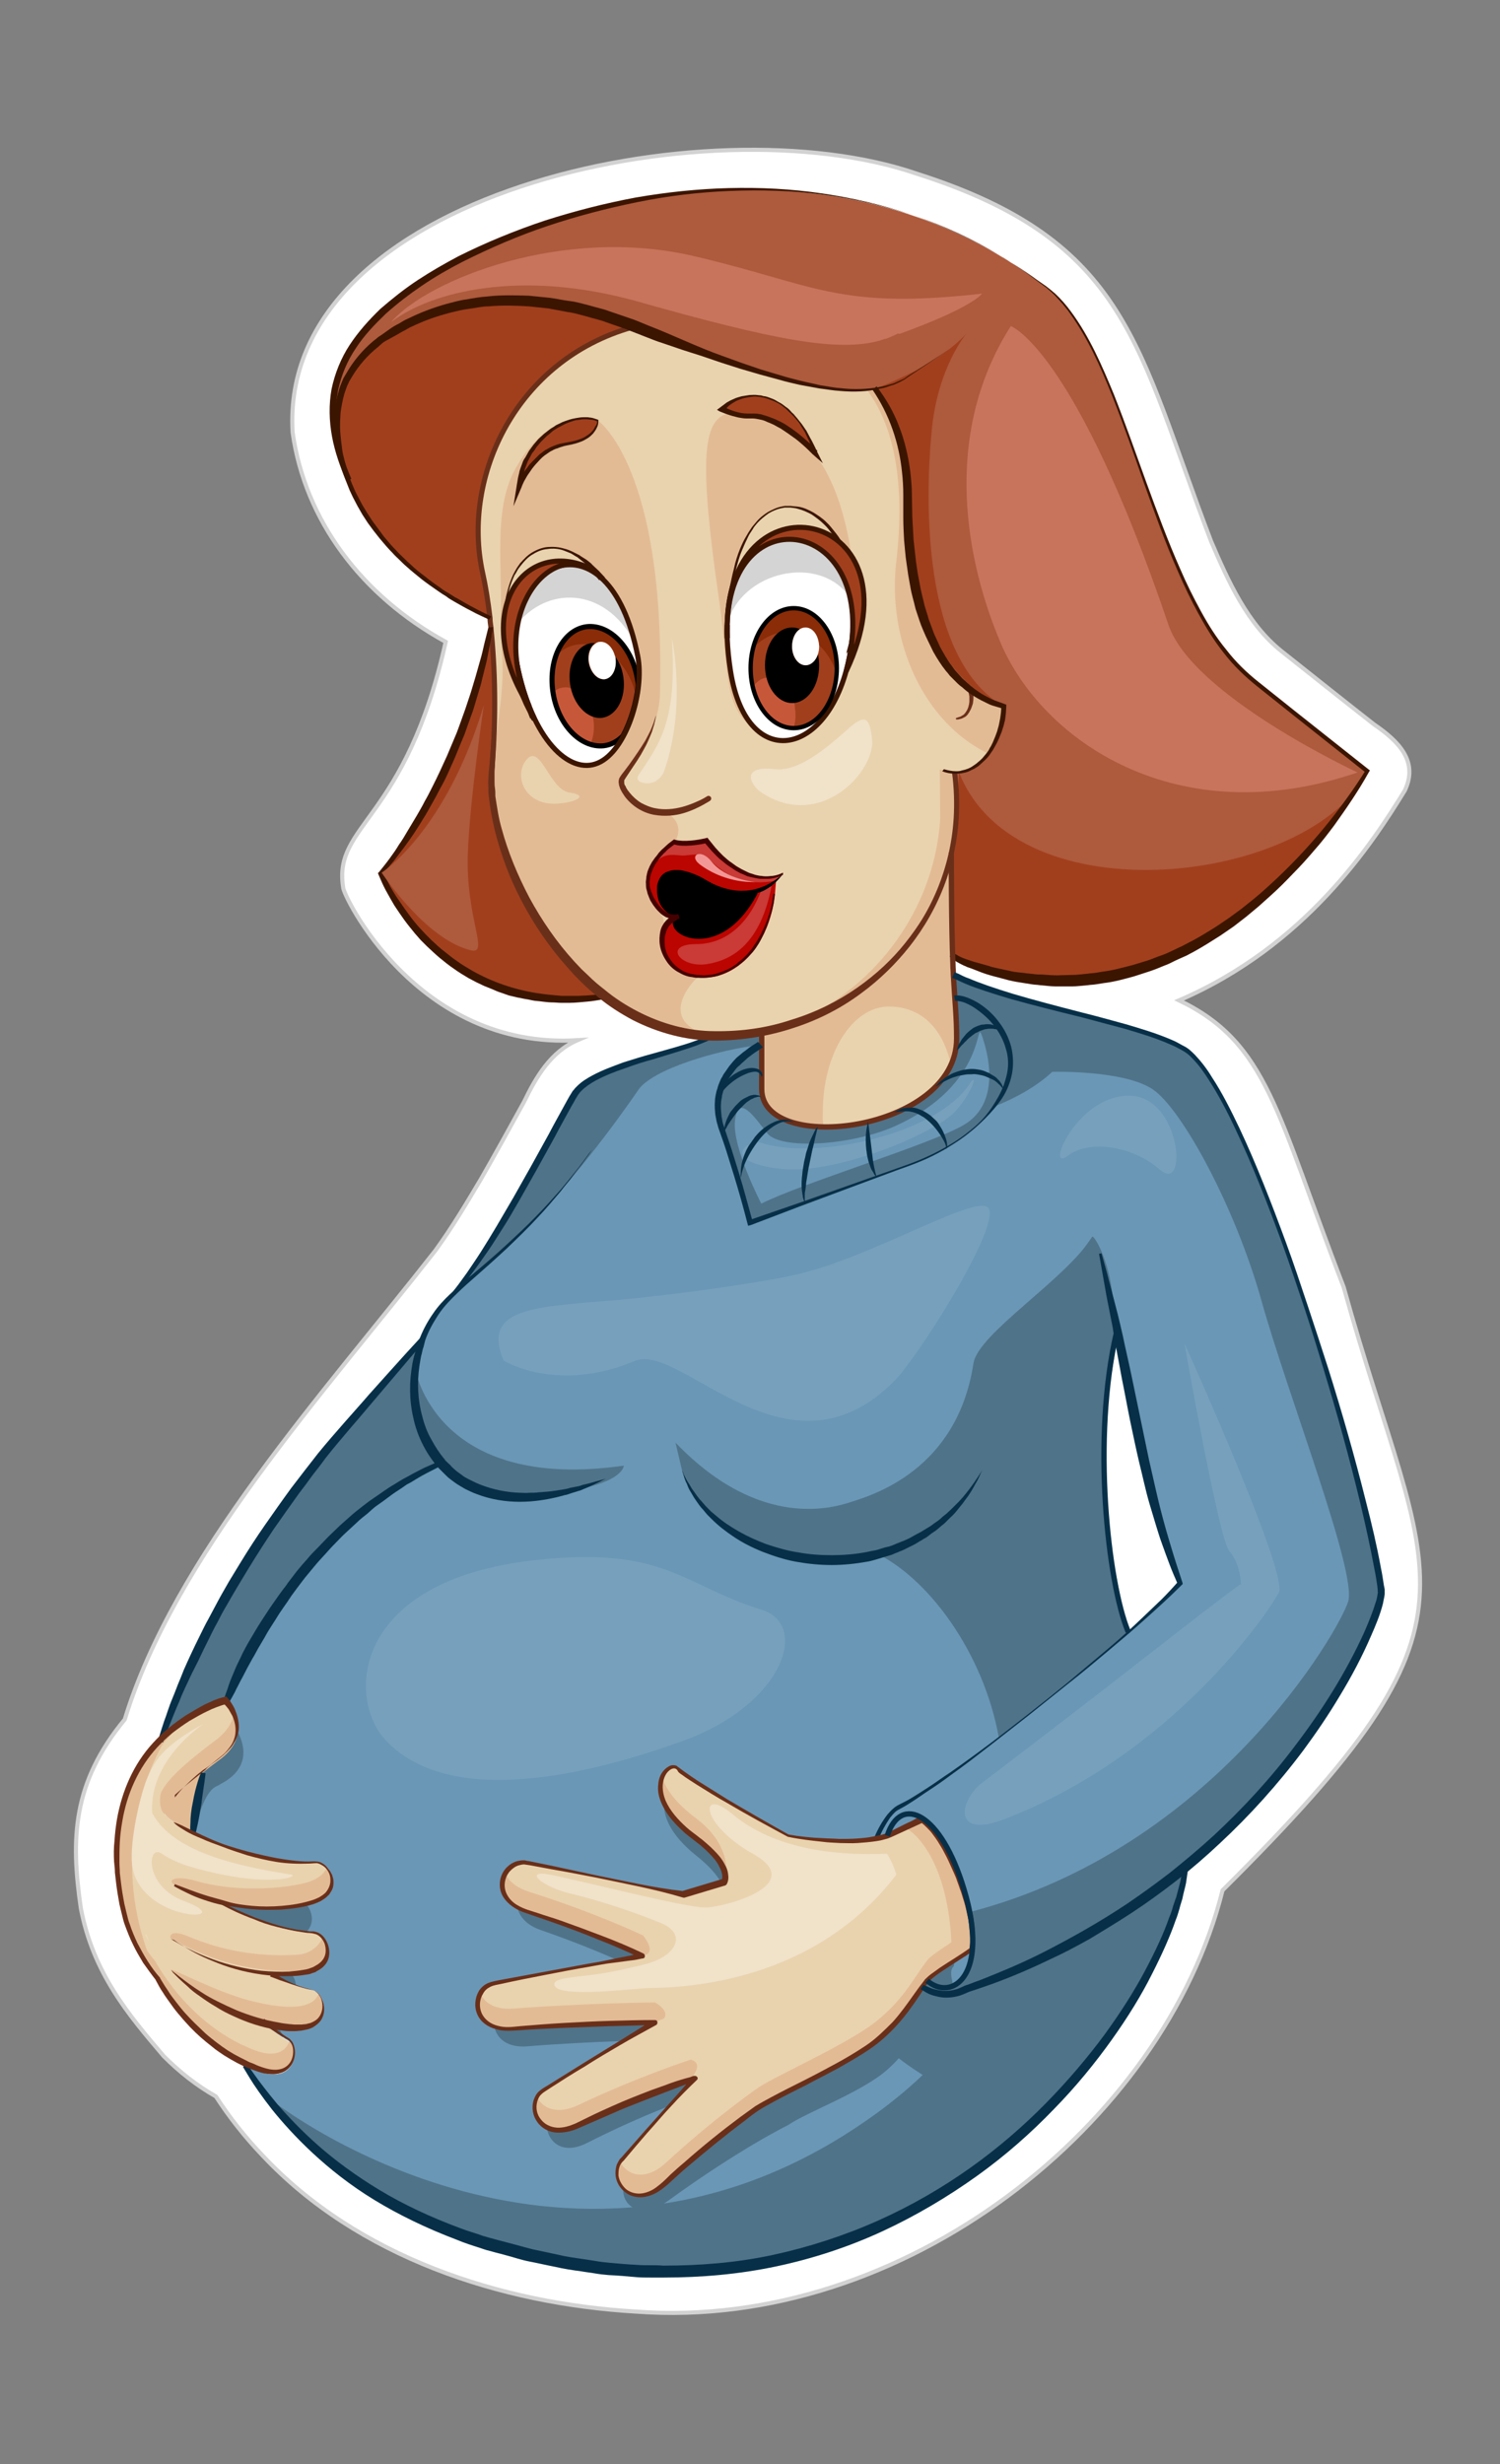 <?xml version="1.0" encoding="utf-8"?>
<!-- Generator: Adobe Illustrator 25.4.1, SVG Export Plug-In . SVG Version: 6.00 Build 0)  -->
<svg version="1.1" id="Layer_1" xmlns="http://www.w3.org/2000/svg" xmlns:xlink="http://www.w3.org/1999/xlink" x="0px" y="0px"
	 viewBox="0 0 365.5 600" style="enable-background:new 0 0 365.5 600;" xml:space="preserve">
<rect x="0" y="0" width="365.5" height="600" fill="#808080" stroke="none"/>
<style type="text/css">
	.st0{fill:#FFFFFF;stroke:#D2D2D2;stroke-miterlimit:10;}
	.st1{fill:#E9D3AE;}
	.st2{fill:#E2BB95;}
	.st3{fill:#FFFFFF;}
	.st4{fill:#D4D4D4;}
	.st5{fill:#A65B69;}
	.st6{fill:#98753A;}
	.st7{fill:#1D91A1;}
	.st8{fill:#077089;}
	.st9{fill:#39C7C7;}
	.st10{fill:#D37584;}
	.st11{fill:#D98391;}
	.st12{fill:#CA3A36;}
	.st13{fill:#BB0500;}
	.st14{fill:#DDCD81;}
	.st15{fill:#F6F4E0;}
	.st16{fill:none;stroke:#6A2F19;stroke-width:1.236;stroke-miterlimit:10;}
	.st17{fill:#643300;}
	.st18{fill:none;stroke:#3C1500;stroke-width:1.236;stroke-miterlimit:10;}
	.st19{fill:#6A2F19;}
	.st20{fill:none;stroke:#000000;stroke-width:1.114;stroke-miterlimit:10;}
	.st21{fill:#420000;}
	.st22{fill:#001B3D;}
	.st23{fill:#65071A;}
	.st24{fill:none;stroke:#65071A;stroke-width:1.3;stroke-miterlimit:10;}
	.st25{fill:none;stroke:#65071A;stroke-width:1.3;stroke-linecap:round;stroke-miterlimit:10;}
	.st26{fill:none;stroke:#6A2F19;stroke-width:1.3;stroke-miterlimit:10;}
	.st27{fill:#3C1500;}
	.st28{fill:#E9D3AE;stroke:#3C1500;stroke-width:1.3;stroke-miterlimit:10;}
	.st29{fill:#F1E2CA;}
	.st30{fill:#98753A;stroke:#643300;stroke-width:1.236;stroke-miterlimit:10;}
	.st31{fill:#F29795;}
	.st32{fill:#EAC29A;}
	.st33{fill:#7D47A8;}
	.st34{fill:#9756C8;}
	.st35{fill:#9E62CD;}
	.st36{fill:#430079;}
	.st37{fill:none;stroke:#430079;stroke-width:1.3;stroke-miterlimit:10;}
	.st38{fill:none;stroke:#430079;stroke-width:1.3;stroke-linecap:round;stroke-miterlimit:10;}
	.st39{fill:#EFD9B3;}
	.st40{fill:#E0E0E0;}
	.st41{fill:#323232;}
	.st42{fill:#7B7B7B;}
	.st43{fill:#484848;}
	.st44{fill:#B5B5B5;}
	.st45{fill:#D93E3A;}
	.st46{fill:#CE0600;}
	.st47{fill:#0B0B0B;}
	.st48{fill:#6D6D6D;}
	.st49{fill:#343434;}
	.st50{fill:#6E6F6E;}
	.st51{fill:#969796;}
	.st52{fill:none;stroke:#944123;stroke-width:1.236;stroke-miterlimit:10;}
	.st53{fill:none;stroke:#732800;stroke-width:1.236;stroke-miterlimit:10;}
	.st54{fill:#944123;}
	.st55{fill:#630000;}
	.st56{fill:none;stroke:#944123;stroke-width:1.3;stroke-miterlimit:10;}
	.st57{fill:#732800;}
	.st58{fill:#EFD9B3;stroke:#732800;stroke-width:1.3;stroke-miterlimit:10;}
	.st59{fill:#F5E6CD;}
	.st60{fill:#6D6D6D;stroke:#000000;stroke-width:1.236;stroke-miterlimit:10;}
	.st61{fill:#F69997;}
	.st62{fill:#8E5E46;}
	.st63{fill:#B4A392;}
	.st64{fill:#E1CDB8;}
	.st65{fill:#E7D8C9;}
	.st66{fill:#734C27;}
	.st67{fill:none;stroke:#734C27;stroke-width:1.3;stroke-miterlimit:10;}
	.st68{fill:none;stroke:#734C27;stroke-width:1.3;stroke-linecap:round;stroke-miterlimit:10;}
	.st69{fill:#C38A73;}
	.st70{fill:#3D2212;}
	.st71{fill:#663122;}
	.st72{fill:#9C5347;}
	.st73{fill:#CA5A55;}
	.st74{fill:#BB231D;}
	.st75{fill:#3C2111;}
	.st76{fill:#6E4329;}
	.st77{fill:#946E4F;}
	.st78{fill:none;stroke:#3D2212;stroke-width:1.236;stroke-miterlimit:10;}
	.st79{fill:#201100;}
	.st80{fill:#3B0000;}
	.st81{fill:none;stroke:#3D2212;stroke-width:1.3;stroke-miterlimit:10;}
	.st82{fill:#C38A73;stroke:#201100;stroke-width:1.3;stroke-miterlimit:10;}
	.st83{fill:#D39880;}
	.st84{fill:#3D2212;stroke:#201100;stroke-width:1.236;stroke-miterlimit:10;}
	.st85{fill:#F2BCBA;}
	.st86{fill:#462A1D;}
	.st87{fill:#89A3C1;}
	.st88{fill:#ABC8EE;}
	.st89{fill:#BCD6F3;}
	.st90{fill:#1F4F80;}
	.st91{fill:none;stroke:#1F4F80;stroke-width:1.3;stroke-miterlimit:10;}
	.st92{fill:none;stroke:#1F4F80;stroke-width:1.3;stroke-linecap:round;stroke-miterlimit:10;}
	.st93{fill:#5C3B2F;}
	.st94{fill:#3B2216;}
	.st95{fill:#161616;}
	.st96{fill:#2A1009;}
	.st97{fill:#190C04;}
	.st98{fill:#47231D;}
	.st99{fill:#513226;}
	.st100{fill:#2E2F2E;}
	.st101{fill:none;stroke:#190C04;stroke-width:1.236;stroke-miterlimit:10;}
	.st102{fill:none;stroke:#190900;stroke-width:1.236;stroke-miterlimit:10;}
	.st103{fill:#2C1005;}
	.st104{fill:#0D0700;}
	.st105{fill:none;stroke:#190C04;stroke-width:1.3;stroke-miterlimit:10;}
	.st106{fill:#540E0C;}
	.st107{fill:#613B30;}
	.st108{fill:#513226;stroke:#0D0700;stroke-width:1.3;stroke-miterlimit:10;}
	.st109{fill:#6A4537;}
	.st110{fill:#161616;stroke:#000000;stroke-width:1.236;stroke-miterlimit:10;}
	.st111{fill:#759548;}
	.st112{fill:#96C25E;}
	.st113{fill:#A2C86C;}
	.st114{fill:#345401;}
	.st115{fill:none;stroke:#345401;stroke-width:1.3;stroke-miterlimit:10;}
	.st116{fill:none;stroke:#345401;stroke-width:1.3;stroke-linecap:round;stroke-miterlimit:10;}
	.st117{fill:#5D5E5D;}
	.st118{fill:#270000;}
	.st119{fill:#343434;stroke:#000000;stroke-width:1.236;stroke-miterlimit:10;}
	.st120{fill:#4F7389;}
	.st121{fill:#A13F1D;}
	.st122{fill:#892C07;}
	.st123{fill:#C75739;}
	.st124{fill:#6A97B6;}
	.st125{fill:#77A0BC;}
	.st126{fill:#AE5A3D;}
	.st127{fill:#C8745C;}
	.st128{fill:#450000;}
	.st129{fill:none;stroke:#000000;stroke-width:1.059;stroke-miterlimit:10;}
	.st130{fill:none;stroke:#000000;stroke-width:1.236;stroke-miterlimit:10;}
	.st131{fill:#073048;}
	.st132{fill:none;stroke:#073048;stroke-width:1.3;stroke-miterlimit:10;}
	.st133{fill:none;stroke:#073048;stroke-width:1.3;stroke-linecap:round;stroke-miterlimit:10;}
	.st134{fill:#A13F1D;stroke:#3C1500;stroke-width:1.236;stroke-miterlimit:10;}
</style>
<path class="st0" d="M117.2,287.1c-3.7,6.2-6.9,11.6-11.1,17.4C78.7,339.5,42.5,379,30.4,418.7c-12.7,15.4-13.2,28.9-10.7,46
	c3,15.7,11.5,25.8,20.2,36c3.9,3.9,8.1,7.2,12.7,9.8c3.3,5.1,7.1,9.9,11.3,14.3c23.2,24.8,58.1,36.2,91.2,38.1
	c64.8,4.8,128.5-45.4,142.8-102.6c68-67.5,50.1-72.7,29.5-146.9c-16.3-42.2-18.4-59.4-40.1-69.8c30.9-13.3,47-38.1,55-51.1
	c3.4-7.1-1.5-12-7.5-16.1c-6.4-5-14.3-11.3-22.5-17.8c-8.3-6.6-13-17-17.2-26.8c-18.1-47.3-19.9-73-71.7-89.5
	c-50.8-17.5-155.6,4.7-152.1,63c3,21.3,16.7,39.7,37.3,51c-9.7,43.6-27.4,44.3-25,59.7c-0.3,1.5,17.9,39.7,57.1,37.3
	c-6.5,2.8-10.1,9-13,15C124.5,274.1,120.6,281.2,117.2,287.1z"/>
<g>
	<g>
		<path class="st1" d="M232.6,188.1c0,0,0.1,0,0.1,0c3.1,0.1,5.8-1.6,7.7-3.9c0,0,0-0.1,0.1-0.1c2.7-3.3,4-7.7,4.1-12
			c0,0-4.6-1.8-5.1-2c-1.6-0.8-3-1.9-4.3-3c-4.8-4.2-7.9-10-10-16c-0.8-2.3-1.4-4.6-1.9-7c-1.5-6.7-2.1-14.3-2-22.5
			c0-0.2,0-0.5,0-0.7c0-1.5-0.1-3-0.2-4.5c-0.4-4.5-1.4-8.9-3-13.1c0-0.1-0.1-0.2-0.1-0.3c-1.3-3.1-2.8-5.9-4.7-8.4
			c-11,1.9-27.4-2.9-58.6-15.1c-28.6,7.6-42.4,36.1-37.2,60c0.7,3.2,1.3,6.9,1.8,11.1c0.2,0.1,0.3,1.5,0.2,2.1
			c1,9.8,1.3,22,0.2,35.3c-1.2,14.3,9,40.5,27.5,54.7c7.7,5.9,16.9,9.7,27.3,9.7c0.9,0,1.7,0,2.6-0.1c4.2-0.2,8.3-0.8,12.2-1.8
			c24.2-6,42-26.5,43.6-51.3C233.2,195.6,232.6,188.1,232.6,188.1z"/>
	</g>
	<path class="st2" d="M235.3,167.1c-4.8-4.2-7.9-10-10-16c-0.8-2.3-1.4-4.6-1.9-7c-1.5-6.7-2.1-14.3-2-22.5c0-0.2,0-0.5,0-0.7
		c0-1.5-0.1-3-0.2-4.5c-0.4-4.5-1.4-8.9-3-13.1c0-0.1-0.1-0.2-0.1-0.3c-1.3-3.1-2.8-5.9-4.7-8.4c-0.7,0.1-1.4,0.2-2.2,0.3
		c6.4,8.4,9.5,22.1,7.2,41.8c-2.3,19.4,6.7,39.4,22.6,46.9c2.4-3.3,3.6-7.4,3.8-11.5c0,0-4.6-1.8-5.1-2
		C238.1,169.3,236.6,168.3,235.3,167.1z"/>
	<path class="st2" d="M170,237.9c-11.5-2.3-7.9-11.8-7.9-11.8l-0.6-2.8c-1.7-2-2.7-3.8-3.1-5.6c-2.6-7.1,6-12.5,6-12.5
		c2.9-5.2-2.2-7.4-2.2-7.4c-6.6,0.6-10-5.7-10-5.7l-0.4-2.6c0,0,8.8-10.6,9-20.3c1.4-55.3-15-66.7-15-66.7s-11.4-4.4-20.3,11.8
		c-5.4,9.8-3,24.1-3.5,36.1c0,0,0.2,7,0.2,7.4c1,9.8-1,16.6-2.1,30c-1.2,14.3,9,40.5,27.5,54.7h0c7.1,5.4,15.4,9.1,24.8,9.6
		C159.2,248,170,237.9,170,237.9z M145.7,185.8c-6.9,3-16.1-5.6-19.8-24.4c-4.7-24.1,22.4-38.1,29.5-1.6
		C157.1,168.4,152.6,182.9,145.7,185.8z"/>
	<path class="st3" d="M155.4,159.8c-7.2-36.5-34.2-22.5-29.5,1.6c3.7,18.8,12.9,27.4,19.8,24.4C152.6,182.9,157.1,168.4,155.4,159.8
		z"/>
	<path class="st4" d="M125.5,152.6c7.4-10,21.8-10,29.1,3.8C147.6,128.5,127.8,135.2,125.5,152.6z"/>
	<path class="st2" d="M49.5,431.7c-1.1,4.8-2,9.7-2.4,14.6c-4.5-2.2-7.3-4.2-6.9-5C41.1,439.4,43.4,436.5,49.5,431.7z"/>
	<path class="st120" d="M234.9,460.2c6.4,21.2-3.1,27.4-9,22.2h0c1.3-1.8,2.8-3.4,4.8-5c5.9-4.8-5.4-33.4-13.8-30.5
		c-0.3,0.1-0.5,0.2-0.8,0.2C219.4,436.9,229.3,441.4,234.9,460.2z"/>
	<path class="st121" d="M145.6,102.5c0,0,0.4,4.4-7.6,5.7c-8,1.2-11.5,10.2-11.5,10.2C127.6,106.2,139.7,99.9,145.6,102.5z"/>
	<path class="st121" d="M155.4,165.9c-1.1-8-6.7-13.9-12.4-13.3c-5.7,0.7-9.4,7.7-8.3,15.7c1.1,8,6.7,13.9,12.4,13.3
		c1.8-0.2,3.4-1.1,4.7-2.4c1.9-3.5,3.2-7.9,3.7-12.1C155.5,166.7,155.5,166.3,155.4,165.9z"/>
	<path class="st122" d="M141.1,156.9c6.4-0.7,12.6,5.2,14,13.3c0.2-1,0.4-2,0.5-3c0-0.4-0.1-0.8-0.1-1.2c-1.1-8-6.7-13.9-12.4-13.3
		c-3.5,0.4-6.2,3.1-7.5,7C137,158.1,138.9,157.1,141.1,156.9z"/>
	<path class="st123" d="M144.3,173.7C144.3,173.7,144.2,173.7,144.3,173.7c-1.1-3.9-4-6.6-7-6.3c-0.7,0.1-1.3,0.3-1.9,0.7
		c-0.2,0.1-0.4,0.3-0.6,0.5c1,6.3,4.7,11.2,9,12.7c0.8-1.6,1.1-3.8,0.8-6C144.5,174.7,144.4,174.2,144.3,173.7z"/>
	<path class="st1" d="M51.6,462.5c7.2,4,16.8,7.9,24.6,8.1c3.6,0.3,6.5,8.5-2.7,9.8c-2.3,0.3-4.8,0.4-7.5,0.2v0.1
		c3.4,1.8,6.8,3.2,10,3.9c3.5,0.9,4.9,9.6-4.4,9.1c-2.4-0.1-5-0.5-7.7-1.2c1.5,1.2,4.6,3.5,6.1,4.4c3.1,1.9,1.9,10.6-6.8,7.5
		c-1.2-0.4-2.5-1-3.8-1.6c-7.6-3.7-15.4-10.6-21-20.4c0,0-6.1-6.9-8.3-16c-6.7-28.2,7.2-40.7,8.9-42.4c5.4-5.5,13.4-9.1,15.8-9.5
		c0,0,7.6,7.5-1.5,14.1c-1.5,1.1-2.8,2.1-3.9,3c-6.1,4.8-8.4,7.7-9.3,9.6c-0.4,0.8,2.4,2.8,6.9,5c7.7,3.7,20.3,7.9,29.8,7.1
		c3.6-0.1,7.5,7.7-1.5,10C68.6,465.1,60.3,465,51.6,462.5z"/>
	<path class="st2" d="M39.2,425.5c0.8-1.5,2.3-2.6,3.3-4.4c-1.1,0.9-2.3,1.8-3.3,2.9c-1.7,1.7-15.6,14.2-8.9,42.4
		c2.1,9.1,8.3,16,8.3,16c1.4,2.5,2.9,4.7,4.6,6.8C32.4,474.3,26.9,448.9,39.2,425.5z"/>
	<g>
		<path class="st2" d="M72.4,476c-10.1,0.6-18.8-1.2-26.6-4.5c-4.8-2-4.4,0.5-4.2,0.5c3.1,1.6,15.7,9.4,34.2,7.8
			c4.8-1.6,4.6-5.8,2.8-8C77.9,473.6,75.8,475.8,72.4,476z"/>
		<path class="st2" d="M52.5,423.8c-1.5,1.1-2.8,2.1-3.9,3c-6.1,4.8-8.4,7.7-9.3,9.6c-0.3,0.5-0.8,4.2,0.9,5.4
			c1.4-1.8,5.3-6.9,9.3-10c1.2-0.9,2.5-1.9,3.9-3c5.6-4.1,4.9-8.5,3.5-11.3C56.6,419.4,55.4,421.6,52.5,423.8z"/>
		<path class="st2" d="M79.6,454.8c-0.6,1.5-2.2,2.9-5.2,3.7c-6.7,1.7-18,2.1-26.7-0.5c-5.4-1.5-7.2,0-4.9,1.1
			c3.3,1.5,10.3,5.2,24.8,5.4c2.7-0.1,5.3-0.5,7.7-1.1C81.8,461.7,81.6,457.2,79.6,454.8z"/>
		<path class="st2" d="M62.3,487.5c-8.5-1.8-20.8-8.5-20.6-7.8c0.4,0,10.6,12,30,14c7.8,0.8,8-5.6,5.9-8.1
			C76.9,487.5,73.9,490.3,62.3,487.5z"/>
		<path class="st2" d="M70.5,497.1c-0.8,2.3-3.3,4-8,2.3c-1.2-0.4-2.5-1-3.8-1.6c-7.6-3.7-15.4-10.6-21-20.4c0,0-6.1-6.9-8.3-16
			c-0.1-0.4-0.2-0.9-0.3-1.3c0.3,2,0.7,4,1.2,6.2c2.1,9.1,8.3,16,8.3,16c5.6,9.8,13.4,16.7,21,20.4c1.3,0.6,2.5,1.2,3.8,1.6
			C71.8,507.4,73.1,499.4,70.5,497.1z"/>
	</g>
	<path class="st120" d="M102.8,326.3c-3.8,10-2.3,22.1,4.6,29.9c-23.3,10.1-42.2,33.2-52.5,58.3c-2.3,0.4-10.4,4-15.8,9.5
		c8.2-24.4,22.2-47.8,39.6-69.9C81.8,350.2,102.8,326.3,102.8,326.3z"/>
	<path class="st124" d="M272.3,323.7c-0.5,9.7-8.8,30.7,2.6,73.8c5.6-4.9,10.1-9.1,12.6-11.9C279.9,365.7,277,346.1,272.3,323.7z
		 M70.2,496.9c-1.6-0.9-4.6-3.2-6.1-4.4c2.7,0.7,5.2,1.1,7.7,1.2c9.3,0.5,7.9-8.2,4.4-9.1c-3.2-0.7-6.7-2.1-10-3.9v-0.1
		c2.6,0.2,5.1,0.1,7.5-0.2c9.2-1.2,6.3-9.5,2.7-9.8c-7.9-0.2-17.5-4.2-24.6-8.1c8.7,2.5,17,2.6,23.7,0.9c9-2.3,5.1-10.2,1.5-10
		c-9.5,0.8-22.1-3.4-29.8-7.1c0.5-4.9,1.3-9.8,2.4-14.6c1.2-0.9,2.5-1.9,3.9-3c9.1-6.7,1.5-14.1,1.5-14.1
		c10.3-25.1,29.2-48.3,52.5-58.3c-7-7.9-8.4-19.9-4.6-29.9c1.3-3.5,3.2-6.7,5.8-9.4c0.5-0.5,1.1-1,1.7-1.7
		c10.7-11.7,27.4-45,29.9-49c4.5-7,25.8-9.7,33.1-13.9c4.2-0.2,8.3,0.2,12.2-0.8c0,0,0,3.8,0,13.6c0,16.2,47.5,10.4,47.5-12.3
		c0-5.4-0.4-8.4-0.8-15.6c13.6,7.1,45.6,11.5,56.4,18.1c15.4,9.4,43.9,102.8,48,131.9c0.6,4.3-12.9,38.8-48.1,67.7
		c-4.5,34.4-64.8,123.3-170.1,91.3c-29-8.8-47.7-25.2-58.9-43.4c1.3,0.6,2.5,1.2,3.8,1.6C72.1,507.5,73.2,498.8,70.2,496.9z"/>
	<path class="st120" d="M232.6,243.3l-47.1,11.2c-11,6.7-11.8,14.3-9.2,21.4c3.2,8.7,6.6,21.9,6.6,21.9s29-10.3,39.1-14.1
		c10.1-3.8,19-10.1,22.7-18.1C250.9,252.5,237.2,242.6,232.6,243.3z"/>
	<g>
		<path class="st120" d="M66.1,480.6L66.1,480.6c2,1.2,4,2,6,2.8c-0.1-1.1-0.5-2-1.1-2.7C69.4,480.7,67.8,480.7,66.1,480.6z"/>
		<path class="st120" d="M47.3,444.2c1.1-0.6,2.2-7.9,5.6-9.3c0.2-0.1,0.5-0.2,0.7-0.4c8.1-4.1,5.6-10.4,4.3-12.8
			c-0.2,2.2-1.3,4.6-4.5,6.9c-1.5,1.1-2.8,2.1-3.9,3c-0.5,1.9-0.8,3.8-1.2,5.7C47.7,441.2,46.9,444.4,47.3,444.2z"/>
		<path class="st120" d="M68.9,496.1c-0.2-1.2-0.9-2.3-1.9-2.8c-0.3-0.1-0.5-0.2-0.8-0.4c-0.7-0.1-1.5-0.3-2.2-0.5
			C65.2,493.5,67.3,495.1,68.9,496.1z"/>
		<path class="st120" d="M74.5,463.6c-6.5,1.5-14.5,1.3-22.9-1.1c6.7,3.7,15.4,7.3,23,8C76.8,468.4,76.1,465.2,74.5,463.6z"/>
	</g>
	<g>
		<path class="st120" d="M129.3,298.1c14-14.6,26.1-32.5,26.1-32.5c3.2-5.2,19.9-10.1,30.2-11.2c0-1.8,0-2.1,0-3
			c-3.9,1-8,0.6-12.2,0.8c-7.3,4.2-28.7,6.9-33.1,13.9c-2.3,3.7-16.3,31.5-26.9,45.4C120.2,306.2,126.9,300.6,129.3,298.1z"/>
		<path class="st120" d="M336.7,387.2c-4.1-29.1-32.6-122.4-48-131.9c-10.8-6.6-42.7-10.9-56.4-18.1c0.3,5.9,0.6,10.9,0.8,15.6
			c0,6-0.5,15.1-18.2,21.1c-8.6,2.9,26.2,1.4,41.5-12.9c0,0,17.2-0.5,24.4,4.2c7,4.6,20.1,28.4,26.6,51.6
			c6.5,23.2,23.3,66.1,21.1,73.2c-2.2,7.1-32.6,60.2-92.2,75.6c2.1,10.7-0.6,16.4-4.1,17.9c-0.2-1.7-1-3.6,0.2-4.7
			c0,0,1.4-5.5-2.9-17.7c-4.1-11.5-8.3-13.9-8.3-13.9c-0.2,0.1-7.8,4-8.1,4.1c-0.7,0.2-1.5,0.4-2.3,0.6c-8.6,1.7-20-0.7-20-0.7
			s-21.3-12.4-25.3-16.3c-1.9-1.9-9.2,6.3,4.2,17c8.9,7.1,6.6,10.8,6.6,10.8l-9.3,3c0,0-26.9-6-35.5-7.7c-5.3-1.1-9.3,8.7,0.3,12
			c15.1,5.2,25.8,10.6,25.8,10.6l-1.9,0.5c0,0-15.3,2.6-31.7,6.2c-5.3,1.2-5.6,11.8,4.5,11c15.8-1.3,32-1.5,32-1.5
			s-11,6.8-25.2,16.5c-4.6,3.1-1.3,13.2,7.8,8.5c14-7.1,25.1-10.9,25.6-11.1c-0.3,0.4-5.1,6.2-15.7,19.5c-3.5,4.4,1.4,11.8,9.8,5.7
			c17.8-12.9,29.2-18.4,29.2-18.4c4.6-3.2,18.2-8.1,24.3-13.6c1-0.9,1.9-1.8,2.7-2.7c5.1,4,10.1,6.5,10.1,6.5l47.7-22.5
			c6.9-11.6,10.9-22.5,11.9-30.4C323.8,426,337.3,391.4,336.7,387.2z"/>
	</g>
	<path class="st124" d="M239.3,252.3c2.4,6.9,3.5,16.9-4.4,21.6s-39.5,14.2-49.4,19.2c0,0-7.2-13.8-6.4-20.3c0.8-6.5,4.6-1,7.8,3.1
		c3.2,4.2,20.6,3,31-1.6C241,264,237.5,247.2,239.3,252.3z"/>
	<path class="st125" d="M185.5,278.3c13.1,4.3,42.7-2,50.8-14.4c1.9-2.9,1.1,1.4-3.4,6.6s-29.7,16.1-43.7,14
		C175.1,282.5,182.5,277.3,185.5,278.3z"/>
	<g>
		<path class="st120" d="M332.2,365.8c0-0.1-0.1-0.3-0.1-0.4C332.2,365.5,332.2,365.6,332.2,365.8z"/>
		<path class="st120" d="M330.8,360.1c0,0,0-0.1,0-0.1C330.8,360,330.8,360,330.8,360.1z"/>
		<path class="st120" d="M333.5,370.9c-0.1-0.2-0.1-0.5-0.2-0.7C333.4,370.4,333.4,370.7,333.5,370.9z"/>
		<path class="st120" d="M332.9,368.5c-0.1-0.2-0.1-0.4-0.2-0.6C332.8,368,332.8,368.2,332.9,368.5z"/>
		<path class="st120" d="M329.3,354.6c0-0.2-0.1-0.4-0.1-0.5C329.2,354.3,329.3,354.5,329.3,354.6z"/>
		<path class="st120" d="M328.5,351.7c0-0.1-0.1-0.3-0.1-0.4C328.5,351.4,328.5,351.6,328.5,351.7z"/>
		<path class="st120" d="M239.3,353.1c0,0-29.6,23.4-26.5,24.8c13.3,6,26.9,24.6,30.6,45.3c10.7-8.2,22.5-17.8,31.6-25.7
			c-11.1-43.4-3.1-64.2-2.6-73.8c-1.2-5.9-2.5-12.1-4.1-18.5l-2.1-4l0,0C266.1,301.1,238.6,338.9,239.3,353.1z"/>
		<path class="st120" d="M330.1,357.4c0-0.2-0.1-0.3-0.1-0.5C330,357.1,330,357.3,330.1,357.4z"/>
		<path class="st120" d="M335,377.9c0-0.1-0.1-0.3-0.1-0.4C335,377.7,335,377.8,335,377.9z"/>
		<path class="st120" d="M336.2,383.9c0-0.2-0.1-0.4-0.1-0.7C336.1,383.5,336.1,383.7,336.2,383.9z"/>
		<path class="st120" d="M336.5,385.6c0-0.2-0.1-0.4-0.1-0.5C336.4,385.3,336.4,385.4,336.5,385.6z"/>
		<path class="st120" d="M209.3,517.6c-72.6,48.8-143.4-5.5-145.2-8c11.5,15.4,29,29,54.3,36.7c105.3,32,165.6-56.9,170.1-91.3
			c-12.6,10.3-28,19.9-46.5,27.1C236.3,494.1,226.2,506.3,209.3,517.6z"/>
		<path class="st120" d="M334.5,375.4c0-0.1,0-0.2-0.1-0.3C334.4,375.2,334.5,375.3,334.5,375.4z"/>
		<path class="st120" d="M335.9,382.1c0-0.2-0.1-0.5-0.1-0.7C335.8,381.7,335.8,381.9,335.9,382.1z"/>
		<path class="st120" d="M334,373.2c0-0.2-0.1-0.4-0.1-0.6C333.9,372.8,333.9,373,334,373.2z"/>
		<path class="st120" d="M335.5,380.2c0-0.2-0.1-0.4-0.1-0.6C335.4,379.8,335.4,380,335.5,380.2z"/>
	</g>
	<path class="st120" d="M166.2,358.1l-1.6-6.8c21,21.9,39.3,15.5,42.6,14.5c5.3-1.7,26-7.7,30-33.8c1.1-7.3,22.7-20.6,28.9-30.8
		c0.9-1.5,17.9,30.7-15.4,47.5c0,0-14,27.9-43.4,31.4C174.3,383.9,166.2,358.1,166.2,358.1z"/>
	<path class="st120" d="M101.1,333.1c0,0,4.7,30.4,50.9,23.8c0,0,0,6.9-29.5,7.3C100.8,364.4,101.1,333.1,101.1,333.1z"/>
	<path class="st12" d="M160.7,216.4c-0.4,5.3,4.8,6.9,4.8,6.9c0,0,0,0,0,0c-0.3,0.1-3.6,1.1-6.6-4.3c-4.3-7.7,5.4-13.8,5.4-13.8
		c3.2,0.8,7.7-0.4,7.7-0.4c9.9,12.8,18.2,8.3,18.7,8c-2.1,2.3-4.4,3.6-6.7,4.2c-4.5,1.2-9.1-0.2-12.5-2.3
		C166.5,211.7,161.1,211.2,160.7,216.4z"/>
	<path class="st13" d="M173.3,209.7c-2.8-2.7-5.5-1.1-7.5-1.4c-3.6-0.4-4.4,0.2-6.2,1.7c-0.1,0.1-0.3,0.2-0.4,0.3
		c-1.4,2.4-2.2,5.4-0.3,8.7c3,5.4,6.3,4.4,6.6,4.3c0,0,0,0,0,0c0,0-5.2-1.6-4.8-6.9c0.4-5.3,5.8-4.8,10.9-1.6
		c3.4,2.1,8,3.5,12.5,2.3c1.7-0.5,3.4-1.3,5.1-2.7C182.1,215.9,177.2,213.5,173.3,209.7z"/>
	<path d="M171.6,214.8c3.4,2.1,8,3.5,12.5,2.3l0.1,0.2c-9.3,17.7-23.5,8.9-18.6,6c0,0,0,0,0,0c0,0-5.2-1.6-4.8-6.9
		C161.1,211.2,166.5,211.7,171.6,214.8z"/>
	<path class="st2" d="M229.1,199.3l-0.1-11.9l3.6,0.8l0,10.5c-1,14.9-0.8,27.1-0.4,36.3c0,0.8,0.1,1.6,0.1,2.4
		c0.4,7.2,0.8,10.1,0.8,15.6c0,22.7-47.5,28.5-47.5,12.3c0-11.9,0-13.6,0-13.6C209.7,245.5,227.6,224,229.1,199.3z"/>
	<path class="st1" d="M231.7,259.2c-2.2-9.8-8.1-14.1-15.1-14.1c-8.9,0-16.1,11.4-16.1,25.6c0,1.6-0.1,1.6,0.1,3.1
		C212.2,274.7,227.2,269,231.7,259.2z"/>
	<path class="st121" d="M147.3,242.6c-40.6,6-54.4-30.2-54.4-30.2s19-20.5,26.7-59.9c1,9.8,1.3,22,0.2,35.3
		C118.6,202.2,128.8,228.4,147.3,242.6z"/>
	<path class="st121" d="M171,77.5c-39.4-0.5-59.7,33.9-53.5,62c0.7,3.2,1.3,6.9,1.8,11c-13.7-5.8-26.8-17.9-33.3-31
		c-0.4-0.8-0.8-1.7-1.1-2.5c-0.1-0.2-0.2-0.4-0.3-0.7c-6.1-14.9-3.2-30.5,17.5-38.9C126.7,67.6,151,72,171,77.5z"/>
	<g>
		<path class="st126" d="M232.6,188.1l0.1,0C232.7,188.1,232.6,188.1,232.6,188.1L232.6,188.1z"/>
		<path class="st126" d="M305.5,165.9c-24.9-19.8-30-80-50.4-95.8c-56-43.4-129.2-18-154.6,0c-20.9,14.8-22.9,29.5-15.8,46.2
			c-3.4-8.3-4-16.8-0.3-24.2c0,0.3,0,0.4,0,0.4c7-12.6,32.5-28,69.2-13.6c31.9,12.6,48.6,17.5,59.7,15.6c5.1,6.8,8.1,15.8,8.1,26.3
			c0,0.2,0,0.5,0,0.7c-0.3,26.2,7.3,46.3,23.3,50.5c-0.2,6.5-3.4,13-8.1,15.2l0,0c-2,1-3.8,0.8-3.8,0.8s1.5,7.7-0.9,20.8l0.1,23.7
			l4.1,2.2h0c58.9,21.4,97.2-47,97.2-47S330.4,185.7,305.5,165.9z"/>
	</g>
	<path class="st121" d="M233.7,188.1c14.1,35.8,85.5,27.3,99.6-0.2c0,0-23.4,41.8-59.7,49.3c-29,6-41.7-4.6-41.7-4.6l-0.1-21.7
		c0,0,1.6-7.4,1.6-13S233.7,188.1,233.7,188.1z"/>
	<path class="st121" d="M213.3,94.6c0,0,14.8-5.2,22.2-13.4c0,0-7.1,8.3-8.5,23.9c-1.5,15.6-2.7,55.4,17.7,67
		c0,0-20.9-7.1-22.2-38.7C221.4,109.5,222.4,107.5,213.3,94.6"/>
	<g>
		<path class="st127" d="M168.8,62.3c-31.6-7.3-64.3,5.7-73.4,16c0,0,0.1,0,0.1,0c9.5-7.2,31.2-12.9,59.8-4.9
			c33.6,9.5,49,12.4,59.2,9.5c0.1,0,0.2-0.1,0.3-0.1c0.1,0,0.2-0.1,0.3-0.1c0.3-0.1,0.5-0.2,0.8-0.2l0,0c1-0.4,2-0.8,2.9-1.3
			l0.4,0.1c18-6.5,20.1-9.8,20.1-9.8C203.8,75.5,198.6,69.2,168.8,62.3z"/>
		<path class="st127" d="M92.7,79.5c-0.1,0-0.2,0.1-0.2,0.1C92.6,79.5,92.7,79.5,92.7,79.5z"/>
	</g>
	<path class="st2" d="M175.3,146.7c-5.9-40.9-3.9-48.3,7.3-45.7s24,9.2,26.2,47.1c0.9,15.6-11.3,36.8-22.2,31.2
		C175.7,173.7,177.9,165.1,175.3,146.7z"/>
	<path class="st3" d="M178,163.4c-7.1-45,33.5-40.4,29.6-7.4C204.3,184.1,182.1,189.6,178,163.4z"/>
	<path class="st4" d="M207.3,145.8c-4-20.7-29.3-22.1-30.1,6.3C180.3,139.1,200,134.5,207.3,145.8z"/>
	<path class="st121" d="M193.4,177.3c-5.8,0-10.5-6.5-10.5-14.6s4.7-14.6,10.5-14.6c5.8,0,10.5,6.5,10.5,14.6
		S199.1,177.3,193.4,177.3z"/>
	<path class="st122" d="M191.9,153.9c5.3,0,9.9,4.1,11.9,9.9c0-0.4,0-0.7,0-1.1c0-8.1-4.7-14.6-10.5-14.6c-4.5,0-8.4,4-9.8,9.7
		C185.8,155.4,188.7,153.9,191.9,153.9z"/>
	<path class="st123" d="M193.5,171C193.5,171,193.5,171,193.5,171c-1.1-3.7-3.8-6.3-6.7-6c-0.6,0.1-1.3,0.3-1.8,0.7
		c-0.6,0.4-1.2,1-1.6,1.7c1.4,5.8,5.3,10,9.9,10c0,0,0,0,0,0c0.5-1.4,0.7-3.1,0.4-4.9C193.7,171.9,193.6,171.5,193.5,171z"/>
	<path class="st13" d="M164.5,223.7c-5.2,2.2-4.1,13.3,5.5,14.3c9.6,1,17.4-8.1,18.8-19.9l0.3-3.6l-5,2.9c-9.3,17.7-23.5,8.9-18.6,6
		c0,0,0,0,0,0"/>
	<path class="st16" d="M147.3,242.6c-18.5-14.2-28.8-40.4-27.5-54.7c1.2-13.4,0.8-25.5-0.2-35.3c-0.1-0.7-0.2-1.4-0.2-2.1
		c-0.5-4.2-1.1-7.9-1.8-11c-5.2-23.7,8.4-51.9,36.4-59.8c0.5-0.1,0.2-0.1,0.7-0.2"/>
	<path class="st16" d="M232.6,188.1c0.5,3.8,0.6,7.5,0.4,11.1c-1.5,24.7-19.4,45.2-43.6,51.3c-3.9,1-8,1.6-12.2,1.8
		c-0.9,0-1.7,0.1-2.6,0.1c-10.4,0-19.6-3.8-27.3-9.7"/>
	<g>
		<path class="st27" d="M84.4,117.2c-1.5-3.5-2.8-7.1-3.5-10.9c-0.7-3.8-0.8-7.8-0.1-11.6c0.8-3.8,2.3-7.5,4.4-10.7
			c2.1-3.2,4.7-6.1,7.5-8.8c2.9-2.5,5.9-4.9,9.1-7c3.2-2.1,6.5-4,9.9-5.8c6.8-3.4,13.9-6.3,21.1-8.7c7.2-2.3,14.6-4.2,22.1-5.6
			c7.5-1.3,15.1-2.1,22.7-2.3c7.6-0.2,15.2,0.2,22.7,1.3c7.5,1.1,14.9,2.8,22.1,5.3c7.2,2.5,14.1,5.7,20.7,9.5l1.2,0.7l1.2,0.8
			l2.4,1.5c1.6,1,3.2,2.1,4.7,3.2l2.3,1.6c0.8,0.6,1.5,1.2,2.2,1.8c1.4,1.3,2.7,2.8,3.8,4.3c4.6,6.2,7.6,13.2,10.5,20.2
			c2.8,7.1,5.3,14.2,7.9,21.4c2.6,7.1,5.2,14.2,8.3,21.2c1.5,3.5,3.2,6.9,5,10.2c1.8,3.3,3.8,6.5,6.2,9.4c2.3,3,5,5.6,7.9,7.9
			l8.9,7.1l17.8,14.1l0.4,0.3l-0.3,0.5l0,0c-2.5,4.5-5.4,8.7-8.4,12.9c-1.5,2-3.1,4.1-4.8,6c-1.7,2-3.4,3.9-5.2,5.7
			c-1.8,1.9-3.6,3.7-5.5,5.4c-1,0.9-1.9,1.7-2.9,2.6l-3,2.5l-3.1,2.4l-3.2,2.2c-2.2,1.4-4.4,2.8-6.6,4l-1.7,0.9l-1.8,0.8
			c-1.2,0.5-2.3,1.2-3.5,1.6c-1.2,0.5-2.4,1-3.6,1.4l-3.7,1.2c-2.5,0.7-5,1.4-7.6,1.7l-1.9,0.3c-0.6,0.1-1.3,0.1-1.9,0.2
			c-1.3,0.1-2.6,0.3-3.9,0.3l-3.9,0c-1.3,0-2.6-0.2-3.9-0.3c-0.6-0.1-1.3-0.1-1.9-0.2l-1.9-0.3c-1.3-0.2-2.6-0.4-3.8-0.7
			c-2.5-0.7-5-1.2-7.4-2.2l-1.8-0.7l-0.9-0.3c-0.4-0.2-0.6-0.3-0.9-0.4c-0.6-0.3-1.2-0.6-1.7-0.9c-0.6-0.4-1.1-0.7-1.7-1.3l0.9-0.9
			c0.4,0.3,1,0.6,1.5,0.9c0.6,0.3,1.1,0.5,1.7,0.7c0.3,0.1,0.6,0.2,0.9,0.3l0.9,0.3l1.8,0.5l1.8,0.5l0.9,0.3l0.9,0.2l3.7,0.8
			c1.2,0.3,2.5,0.3,3.7,0.5l1.9,0.2c0.6,0.1,1.2,0.1,1.9,0.1c1.2,0.1,2.5,0.2,3.7,0.2l3.7-0.1c1.2,0,2.5-0.2,3.7-0.3
			c0.6-0.1,1.2-0.1,1.9-0.2l1.8-0.3c2.5-0.3,4.9-1,7.3-1.6l3.6-1.1c1.2-0.4,2.3-0.9,3.5-1.3c1.2-0.4,2.3-1,3.4-1.5l1.7-0.8l1.7-0.9
			c2.2-1.1,4.4-2.5,6.5-3.8l3.1-2.1l3-2.2l3-2.4c1-0.8,1.9-1.6,2.9-2.5c1.9-1.7,3.7-3.4,5.5-5.2c1.8-1.8,3.5-3.6,5.2-5.5
			c1.7-1.9,3.3-3.8,4.9-5.8c1.6-2,3.1-4,4.6-6.1c1.5-2.1,2.9-4.2,4.2-6.3l0,0l0.2,0.8l-17.8-14.1l-8.9-7.1c-3-2.4-5.8-5.1-8.1-8.1
			c-2.4-3-4.4-6.3-6.2-9.6c-1.8-3.3-3.5-6.8-5-10.3c-3.1-7-5.6-14.1-8.2-21.3c-2.5-7.2-5-14.3-7.8-21.4c-2.8-7-5.9-14-10.3-20.1
			c-0.5-0.8-1.2-1.5-1.7-2.2c-0.6-0.7-1.3-1.4-1.9-2.1c-0.7-0.7-1.4-1.3-2.1-1.9l-2.3-1.7c-1.5-1.1-3-2.3-4.6-3.3l-2.4-1.6l-1.2-0.8
			l-1.2-0.7c-6.5-3.9-13.4-7.1-20.6-9.5c-7.2-2.4-14.6-4.1-22.1-5.1c-7.5-1-15.1-1.2-22.7-0.9c-7.6,0.3-15.1,1.2-22.5,2.7
			c-7.4,1.5-14.7,3.4-21.9,5.8c-7.2,2.4-14.1,5.4-20.9,8.8c-3.3,1.7-6.6,3.6-9.7,5.7c-3.1,2.1-6.1,4.4-8.9,6.9
			c-2.7,2.6-5.3,5.3-7.3,8.4c-2.1,3.1-3.5,6.5-4.3,10.1c-0.7,3.6-0.7,7.4-0.1,11c0.6,3.7,1.8,7.2,3.3,10.7L84.4,117.2z"/>
	</g>
	<g>
		<path class="st27" d="M120.2,152.7l-0.8,4.1c-0.3,1.4-0.5,2.7-0.8,4.1l-1,4c-0.2,0.7-0.3,1.4-0.5,2l-0.6,2l-1.2,4l-1.4,3.9l-0.7,2
			l-0.8,1.9l-1.6,3.9l-1.7,3.8c-0.6,1.3-1.2,2.5-1.9,3.7c-0.6,1.2-1.3,2.5-2,3.7c-0.7,1.2-1.3,2.4-2.1,3.6c-0.7,1.2-1.5,2.4-2.2,3.5
			c-0.8,1.2-1.6,2.3-2.4,3.4c-0.8,1.1-1.7,2.2-2.5,3.3c-0.9,1.1-1.8,2.1-2.8,3.2l0.1-0.6l0,0c0.5,1.2,1.2,2.5,1.8,3.7
			c0.7,1.2,1.4,2.4,2.2,3.5c0.8,1.2,1.6,2.3,2.4,3.4c0.8,1.1,1.7,2.2,2.6,3.2l1.4,1.5l1.5,1.5c1,0.9,2,1.9,3.1,2.7
			c1.1,0.9,2.1,1.7,3.3,2.5c1.1,0.8,2.3,1.5,3.5,2.2c4.8,2.7,10,4.5,15.5,5.4c1.4,0.2,2.7,0.4,4.1,0.5c0.7,0.1,1.4,0.1,2.1,0.2
			l2.1,0l1,0l1,0l2.1-0.1c1.4-0.1,2.8-0.2,4.1-0.3l0.1,0h0v1.2h0l0.1,0c-1.4,0.2-2.8,0.5-4.2,0.6c-1.4,0.1-2.8,0.3-4.3,0.3l-2.1,0
			c-0.7,0-1.4-0.1-2.1-0.1c-1.4,0-2.8-0.3-4.3-0.4c-0.7-0.1-1.4-0.3-2.1-0.4c-0.7-0.1-1.4-0.3-2.1-0.4l-2.1-0.5l-2-0.7
			c-0.7-0.2-1.3-0.5-2-0.8c-0.7-0.3-1.3-0.5-2-0.8l-1.9-0.9l-1.9-1c-1.2-0.7-2.5-1.5-3.6-2.3c-1.2-0.8-2.3-1.7-3.4-2.6
			c-1.1-0.9-2.1-1.9-3.2-2.9l-1.5-1.5l-1.4-1.6c-0.9-1.1-1.8-2.2-2.6-3.3c-0.8-1.1-1.6-2.3-2.4-3.5c-0.7-1.2-1.4-2.4-2.1-3.7
			c-0.7-1.3-1.2-2.5-1.8-3.9l0,0l-0.1-0.3l0.3-0.3c0.8-1,1.7-2.1,2.5-3.2c0.8-1.1,1.6-2.2,2.3-3.4c0.8-1.1,1.5-2.3,2.2-3.5
			c0.7-1.2,1.4-2.3,2.1-3.5c0.7-1.2,1.4-2.4,2-3.6c0.7-1.2,1.3-2.4,1.9-3.6c0.6-1.2,1.2-2.4,1.8-3.7l1.7-3.7l1.6-3.8l0.8-1.9
			l0.7-1.9l1.4-3.9l1.3-3.9l0.6-2c0.2-0.7,0.4-1.3,0.6-2l1.1-3.9c0.4-1.3,0.7-2.7,1-4l1-4L120.2,152.7z"/>
	</g>
	<path class="st18" d="M178,163.4c-7.1-45,33.5-40.4,29.6-7.4C204.3,184.1,182.1,189.6,178,163.4z"/>
	<g>
		<path class="st27" d="M145.5,102.6c-0.5-0.2-1-0.4-1.6-0.4c-0.3,0-0.6-0.1-0.8-0.1l-0.9,0c-0.6,0-1.1,0.2-1.7,0.2
			c-0.6,0.1-1.1,0.3-1.7,0.5c-0.5,0.2-1.1,0.4-1.6,0.7c-0.5,0.3-1,0.5-1.5,0.8c-0.5,0.3-1,0.6-1.4,1c-0.4,0.4-0.9,0.7-1.3,1.1
			l-1.2,1.2l-1.1,1.3c-0.3,0.5-0.6,1-1,1.4c-0.3,0.5-0.5,1-0.8,1.5c-0.3,0.5-0.5,1-0.7,1.6l-0.3,0.8l-0.2,0.8
			c-0.1,0.6-0.3,1.1-0.4,1.7l-0.2,1.7l-1.2-0.3l0,0c0.2-0.6,0.5-1,0.8-1.5c0.3-0.5,0.6-1,0.9-1.5c0.3-0.5,0.6-0.9,1-1.4
			c0.3-0.5,0.7-0.9,1.1-1.3c0.4-0.4,0.8-0.8,1.2-1.2l0.6-0.6l0.7-0.5c0.4-0.4,0.9-0.6,1.4-0.9c0.5-0.3,1-0.5,1.5-0.7
			c0.5-0.2,1.1-0.4,1.6-0.5c0.6-0.1,1.1-0.2,1.6-0.3c1.1-0.2,2.1-0.4,3.1-0.8c0.5-0.2,1-0.4,1.4-0.7c0.5-0.3,0.9-0.6,1.3-1
			c0.4-0.4,0.7-0.8,0.9-1.3C145.3,103.6,145.5,103.1,145.5,102.6z M145.8,102.5c0,0.6-0.1,1.2-0.4,1.7c-0.2,0.5-0.6,1-0.9,1.4
			c-0.4,0.4-0.8,0.8-1.3,1.1c-0.5,0.3-1,0.6-1.5,0.8c-1,0.4-2.1,0.7-3.2,0.9c-0.5,0.1-1.1,0.2-1.6,0.4c-0.5,0.1-1,0.4-1.5,0.5
			c-0.5,0.2-1,0.5-1.4,0.7c-0.4,0.3-0.9,0.6-1.3,0.9l-0.6,0.5l-0.6,0.6c-0.4,0.4-0.7,0.8-1.1,1.2c-0.3,0.4-0.7,0.8-1,1.3
			c-0.3,0.4-0.6,0.9-0.9,1.3c-0.3,0.5-0.5,0.9-0.8,1.4c-0.2,0.5-0.5,1-0.6,1.4l0,0l-2,4.7l0.8-5l0.3-1.8c0.1-0.6,0.3-1.2,0.4-1.8
			l0.3-0.9l0.3-0.8c0.2-0.6,0.4-1.1,0.8-1.6c0.3-0.5,0.6-1.1,0.9-1.6c0.4-0.5,0.7-1,1.1-1.5l1.2-1.4l1.3-1.2
			c0.5-0.4,0.9-0.7,1.4-1.1c0.5-0.4,1-0.6,1.5-1c0.5-0.3,1.1-0.5,1.6-0.8c0.5-0.2,1.1-0.4,1.7-0.6c0.6-0.2,1.2-0.3,1.7-0.4
			c0.6-0.1,1.2-0.2,1.8-0.2l0.9,0c0.3,0,0.6,0.1,0.9,0.1c0.6,0.1,1.1,0.3,1.7,0.5l0.1,0L145.8,102.5z"/>
	</g>
	<g>
		<path class="st19" d="M159.9,174.1c0,0,0,0.2-0.1,0.5c-0.1,0.3-0.1,0.8-0.3,1.4c-0.1,0.6-0.4,1.3-0.6,2.1
			c-0.3,0.8-0.7,1.7-1.1,2.6c-0.4,0.9-1,1.9-1.6,3c-0.6,1-1.3,2.1-2,3.1c-0.7,1.1-1.5,2.2-2.1,3.2c0,0,0,0.4,0,0.6
			c0,0.3,0.1,0.6,0.3,0.8c0.2,0.6,0.6,1.1,1,1.6c0.8,1,1.8,1.9,2.8,2.5c1.1,0.6,2.3,1.1,3.4,1.3c2.4,0.5,4.7,0.2,6.6-0.3
			c1.9-0.5,3.4-1.2,4.5-1.7c1-0.5,1.6-0.9,1.6-0.9c0.3-0.2,0.7-0.1,0.9,0.2c0.2,0.3,0.1,0.7-0.2,0.9l0,0c0,0-0.6,0.4-1.7,1
			c-1.1,0.6-2.7,1.4-4.7,2c-2,0.6-4.6,0.9-7.3,0.4c-2.7-0.5-5.3-2.1-7.1-4.5c-0.4-0.6-0.8-1.2-1.1-1.9c-0.1-0.4-0.3-0.7-0.3-1.1
			c-0.1-0.4-0.1-0.8,0.1-1.4c0.4-0.7,0.8-1.2,1.2-1.7c0.4-0.5,0.8-1.1,1.2-1.6c1.5-2.1,2.8-4,3.9-5.8c0.5-0.9,0.9-1.7,1.3-2.5
			c0.3-0.7,0.6-1.4,0.8-2c0.2-0.6,0.3-1,0.4-1.3C159.9,174.3,159.9,174.1,159.9,174.1z"/>
	</g>
	<path class="st20" d="M184.1,217.3c-9.3,17.7-23.5,8.9-18.6,6c0,0,0,0,0,0"/>
	<g>
		<path class="st128" d="M164.8,224.1c0,0-0.2,0.1-0.5,0.3c-0.4,0.2-0.7,0.5-1.1,0.9c-0.4,0.5-0.8,1.1-1,2c-0.3,0.8-0.3,1.9-0.2,3
			c0.1,1.1,0.6,2.3,1.3,3.3c0.7,1.1,1.7,2,2.9,2.7c0.6,0.4,1.3,0.6,2,0.8c0.3,0.1,0.7,0.1,1.1,0.2l0.5,0.1l0.1,0l0,0c0,0,0,0,0,0
			l0.1,0l0.3,0l1.2,0.1c0.4,0,0.8-0.1,1.1-0.1c0.8,0,1.5-0.2,2.2-0.4c1.5-0.5,2.9-1,4.1-1.9l0.5-0.3l0.4-0.4
			c0.3-0.2,0.6-0.5,0.9-0.7c0.5-0.5,1.1-1,1.6-1.6c0.5-0.6,1-1.1,1.3-1.7c0.4-0.6,0.8-1.1,1.1-1.7c0.3-0.6,0.7-1.1,0.9-1.7
			c0.3-0.6,0.6-1.1,0.8-1.7c0.5-1.1,0.8-2.1,1.1-3c0.3-0.9,0.4-1.7,0.6-2.4c0.2-1.4,0.3-2.1,0.3-2.1l0,0c0-0.1,0.1-0.2,0.2-0.2
			c0.1,0,0.2,0.1,0.2,0.2c0,0-0.1,0.8-0.3,2.2c-0.2,0.7-0.3,1.5-0.6,2.4c-0.3,0.9-0.6,2-1,3.1c-0.2,0.6-0.5,1.1-0.7,1.7
			c-0.3,0.6-0.6,1.2-0.9,1.8c-0.3,0.6-0.7,1.2-1.1,1.8c-0.4,0.6-0.9,1.2-1.4,1.7c-0.5,0.6-1.1,1.1-1.6,1.6c-0.3,0.2-0.6,0.5-0.9,0.7
			l-0.5,0.4l-0.5,0.3c-1.3,0.9-2.8,1.6-4.3,2.1c-1.5,0.4-3.3,0.6-4.8,0.5l-0.3,0l-0.1,0l-0.1,0l0,0l-0.1,0l-0.6-0.1
			c-0.4-0.1-0.8-0.1-1.2-0.2c-0.8-0.2-1.5-0.5-2.2-0.9c-1.4-0.7-2.5-1.7-3.3-3c-0.8-1.2-1.3-2.5-1.5-3.7c-0.2-1.2-0.1-2.4,0.1-3.4
			c0.2-1,0.7-1.8,1.2-2.4c0.5-0.6,1.1-1,1.4-1.2c0.3-0.2,0.5-0.3,0.5-0.3c0.3-0.2,0.6-0.1,0.8,0.2
			C165.2,223.6,165.1,224,164.8,224.1C164.8,224.1,164.8,224.1,164.8,224.1z"/>
	</g>
	<ellipse class="st129" cx="193.4" cy="162.7" rx="10.5" ry="14.6"/>
	<path class="st130" d="M155.4,165.9c-1.1-8-6.7-13.9-12.4-13.3c-5.7,0.7-9.4,7.7-8.3,15.7c1.1,8,6.7,13.9,12.4,13.3
		c1.8-0.2,3.4-1.1,4.7-2.4c1.9-3.5,3.2-7.9,3.7-12.1C155.5,166.7,155.5,166.3,155.4,165.9z"/>
	<path class="st18" d="M155.4,159.8c-7.2-36.5-34.2-22.5-29.5,1.6c3.7,18.8,12.9,27.4,19.8,24.4
		C152.6,182.9,157.1,168.4,155.4,159.8z"/>
	<g>
		<path class="st131" d="M213.1,447.3c0.8-1.9,1.8-3.7,3.1-5.4c0.7-0.8,1.4-1.6,2.4-2.2c0.9-0.5,1.8-0.9,2.7-1.4
			c1.7-1,3.4-2.1,5.1-3.2c1.7-1.1,3.3-2.3,5-3.4c3.3-2.3,6.6-4.7,9.8-7.1c3.2-2.4,6.4-4.9,9.6-7.4c3.2-2.5,6.3-5,9.5-7.6
			c3.1-2.6,6.2-5.2,9.3-7.8c3.1-2.6,6.1-5.3,9-8.1c1.5-1.4,2.9-2.8,4.4-4.2c1.4-1.4,2.8-2.9,4.1-4.4l0,0l-0.1,0.7
			c-0.7-1.6-1.4-3.2-2-4.8c-0.6-1.6-1.2-3.2-1.8-4.9c-0.6-1.6-1.1-3.3-1.6-4.9c-0.5-1.7-1-3.3-1.5-5c-0.5-1.7-0.9-3.3-1.3-5
			c-0.4-1.7-0.8-3.4-1.2-5c-0.8-3.4-1.5-6.8-2.2-10.1c-0.7-3.4-1.3-6.8-2-10.2l-1.9-10.2l-0.2-1.3l-0.2-1.3l-0.5-2.5l-1-5.1
			c-0.3-1.7-0.6-3.4-0.9-5.1c-0.3-1.7-0.6-3.4-0.9-5.1l0.6-0.1c0.5,1.7,0.9,3.3,1.4,5c0.4,1.7,0.9,3.3,1.3,5l1.3,5l0.6,2.5l0.3,1.3
			l0.3,1.3c0.7,3.4,1.5,6.7,2.2,10.1l2.1,10.1l2.1,10.1c0.8,3.4,1.5,6.7,2.3,10c0.8,3.3,1.7,6.6,2.7,9.9c0.5,1.7,1,3.3,1.5,4.9
			c0.5,1.6,1.1,3.3,1.6,4.9l0.1,0.4l-0.3,0.3l0,0c-2.9,2.9-5.9,5.6-8.9,8.3c-3,2.7-6.1,5.3-9.2,7.9c-3.1,2.6-6.2,5.2-9.4,7.7
			l-9.5,7.6c-3.2,2.5-6.4,5-9.6,7.5l-4.8,3.7c-1.6,1.2-3.2,2.4-4.9,3.6c-1.6,1.2-3.3,2.4-5,3.5c-1.7,1.1-3.3,2.3-5.1,3.4
			c-0.9,0.6-1.7,1-2.6,1.5c-0.8,0.4-1.4,1.2-2,1.9c-1.1,1.6-2.1,3.4-2.8,5.2L213.1,447.3z"/>
	</g>
	<g>
		<path class="st131" d="M144.4,279.8c0,0-0.3,0.4-0.9,1.3c-0.6,0.8-1.4,2-2.6,3.5c-0.6,0.7-1.2,1.6-1.9,2.5
			c-0.7,0.9-1.5,1.8-2.3,2.9c-1.7,2-3.6,4.3-5.8,6.6c-2.2,2.4-4.7,4.8-7.4,7.4c-2.7,2.5-5.6,5.1-8.7,7.8c-1.5,1.3-3,2.7-4.5,4.2
			c-1.5,1.5-2.8,3-3.9,4.8c-1.1,1.7-2.1,3.6-2.8,5.6l-0.1,0.4l-0.1,0.4l-0.2,0.8c-0.2,0.5-0.3,1-0.4,1.5c-0.3,1-0.4,2-0.6,3.1
			c-0.6,4.1-0.4,8.4,0.7,12.3c0.5,2,1.2,3.9,2.2,5.6c0.9,1.7,2,3.4,3.2,4.8l0.2,0.3l0,0c0,0-0.1-0.1,0,0l0.1,0.1l0.1,0.1l0.5,0.5
			c0.4,0.3,0.7,0.7,1,1c0.3,0.3,0.7,0.6,1,0.9c0.4,0.3,0.7,0.5,1.1,0.8c0.7,0.6,1.5,1,2.3,1.4c0.8,0.4,1.6,0.8,2.4,1.1
			c3.3,1.3,6.6,1.9,9.7,2c0.8,0,1.5,0.1,2.3,0c0.8,0,1.5,0,2.2-0.1c1.4-0.1,2.8-0.2,4.1-0.4c0.6-0.1,1.3-0.2,1.9-0.3
			c0.6-0.1,1.2-0.2,1.7-0.4c0.6-0.1,1.1-0.2,1.6-0.3c0.5-0.1,1-0.2,1.4-0.4c0.9-0.2,1.7-0.4,2.4-0.6c0.7-0.2,1.3-0.4,1.8-0.5
			c1-0.3,1.5-0.4,1.5-0.4s-0.5,0.2-1.4,0.7c-0.9,0.4-2.2,1.1-4,1.8c-0.4,0.2-0.9,0.4-1.4,0.5c-0.5,0.2-1,0.3-1.6,0.5
			c-0.5,0.2-1.1,0.4-1.7,0.5c-0.6,0.2-1.2,0.3-1.9,0.5c-2.6,0.6-5.6,1.1-8.9,1.1c-3.3,0-7-0.5-10.6-1.9c-0.9-0.3-1.8-0.8-2.7-1.2
			c-0.8-0.5-1.8-1-2.6-1.6c-0.4-0.3-0.8-0.6-1.2-0.9c-0.4-0.3-0.8-0.7-1.2-1.1c-0.4-0.4-0.7-0.7-1.1-1.1l-0.5-0.5l-0.1-0.1l-0.1-0.1
			l-0.1-0.1l0,0l-0.2-0.3c-2.7-3.3-4.7-7.3-5.6-11.6c-1-4.3-1-8.8-0.2-13.2c0.2-1.1,0.5-2.2,0.8-3.2c0.1-0.5,0.3-1.1,0.5-1.6
			l0.3-0.8l0.1-0.4l0.2-0.4c0.8-2,1.9-4,3.1-5.7c1.2-1.8,2.7-3.4,4.2-4.8c1.5-1.4,3.1-2.8,4.6-4.1c3.1-2.6,6.1-5.1,8.8-7.6
			c2.7-2.5,5.3-4.9,7.5-7.2c2.3-2.3,4.2-4.5,6-6.5c1.7-2,3.1-3.8,4.3-5.3c1.2-1.5,2-2.7,2.6-3.5
			C144.1,280.2,144.4,279.8,144.4,279.8z"/>
	</g>
	<g>
		<path class="st131" d="M166.2,358.1c0,0,0.2,0.3,0.4,0.9c0.3,0.6,0.7,1.5,1.4,2.5c0.3,0.5,0.6,1.1,1.1,1.7
			c0.4,0.6,0.9,1.3,1.4,1.9c0.6,0.6,1.1,1.3,1.8,2c0.3,0.3,0.7,0.7,1,1c0.4,0.3,0.8,0.7,1.2,1c1.6,1.4,3.4,2.6,5.5,3.8
			c2.1,1.2,4.3,2.2,6.7,3.1c2.4,0.8,5,1.6,7.7,2c2.7,0.5,5.4,0.7,8.2,0.7c2.7,0,5.5-0.2,8.2-0.7c0.7-0.1,1.3-0.3,2-0.4
			c0.7-0.1,1.3-0.3,1.9-0.5c0.6-0.2,1.3-0.4,1.9-0.5c0.6-0.2,1.2-0.4,1.8-0.7c0.6-0.2,1.2-0.5,1.8-0.7c0.6-0.3,1.2-0.5,1.7-0.8
			c0.5-0.3,1.1-0.6,1.6-0.9c0.3-0.1,0.5-0.3,0.8-0.4c0.3-0.2,0.5-0.3,0.8-0.5c0.5-0.3,1-0.6,1.5-0.9c0.5-0.3,0.9-0.7,1.4-1
			c0.4-0.3,0.9-0.6,1.3-1c0.4-0.4,0.8-0.7,1.2-1c0.8-0.7,1.5-1.4,2.2-2.1c0.3-0.3,0.7-0.7,1-1c0.3-0.3,0.6-0.7,0.9-1
			c1.1-1.3,2-2.5,2.7-3.5c0.7-1,1.2-1.8,1.6-2.4c0.4-0.6,0.5-0.9,0.5-0.9s-0.1,0.3-0.4,0.9c-0.3,0.6-0.6,1.5-1.3,2.6
			c-0.6,1.1-1.3,2.4-2.4,3.8c-0.3,0.4-0.5,0.7-0.8,1.1c-0.3,0.4-0.6,0.7-0.9,1.1c-0.6,0.8-1.3,1.6-2.1,2.3c-0.4,0.4-0.8,0.8-1.2,1.2
			c-0.4,0.4-0.9,0.7-1.3,1.1c-0.5,0.4-0.9,0.8-1.4,1.1c-0.5,0.3-1,0.7-1.5,1.1c-0.3,0.2-0.5,0.4-0.8,0.5c-0.3,0.2-0.5,0.3-0.8,0.5
			c-0.6,0.3-1.1,0.7-1.7,1c-0.6,0.3-1.2,0.6-1.8,0.9c-0.6,0.3-1.2,0.6-1.8,0.8c-0.6,0.3-1.3,0.5-1.9,0.8c-0.7,0.2-1.3,0.4-2,0.6
			c-0.7,0.2-1.3,0.4-2,0.6c-0.7,0.2-1.4,0.4-2.1,0.5c-2.8,0.5-5.7,0.8-8.6,0.8c-2.9,0-5.8-0.3-8.6-0.8c-2.8-0.5-5.5-1.4-8.1-2.4
			c-2.5-1-4.9-2.2-7-3.6c-2.1-1.4-3.9-2.8-5.5-4.4c-0.4-0.4-0.8-0.8-1.1-1.1c-0.3-0.4-0.7-0.8-1-1.2c-0.7-0.7-1.2-1.5-1.7-2.2
			c-0.5-0.7-0.9-1.4-1.3-2.1c-0.4-0.6-0.7-1.3-0.9-1.9c-0.6-1.1-0.8-2.1-1-2.7C166.3,358.5,166.2,358.1,166.2,358.1z"/>
	</g>
	<g>
		<path class="st131" d="M60.1,502.5c0,0,0.6,0.9,1.9,2.7c1.2,1.7,3.1,4.2,5.6,7.2c2.6,3,5.9,6.5,10,10.1c4.1,3.6,9.1,7.3,14.9,10.8
			c5.8,3.5,12.4,6.6,19.7,9.3c1.8,0.7,3.7,1.2,5.6,1.9c0.5,0.1,1,0.3,1.4,0.4l1.5,0.4c1,0.3,2,0.5,3,0.8c2,0.5,4,1.1,6,1.6
			c2,0.4,4.1,0.9,6.1,1.3c2,0.5,4.2,0.8,6.3,1.1c1.1,0.2,2.1,0.3,3.2,0.5c1.1,0.2,2.1,0.3,3.2,0.4c2.2,0.2,4.3,0.4,6.5,0.5
			c1.1,0.1,2.2,0.1,3.3,0.1c1.1,0,2.2,0,3.3,0.1c8.9,0,17.9-0.7,26.7-2.6c8.8-1.9,17.4-4.7,25.5-8.3c8.1-3.6,15.7-8,22.6-12.9
			c6.9-4.9,13.1-10.3,18.5-15.8c5.4-5.5,10.2-11.2,14.2-16.6c4-5.5,7.3-10.7,9.9-15.6c2.6-4.9,4.6-9.2,5.9-13
			c0.4-0.9,0.7-1.8,0.9-2.6c0.3-0.8,0.5-1.6,0.8-2.3c0.4-1.5,0.7-2.7,1-3.8c0.4-2.1,0.6-3.2,0.6-3.2l1.3,0.2c0,0-0.2,1.1-0.5,3.3
			c-0.2,1.1-0.6,2.3-0.9,3.9c-0.2,0.7-0.5,1.5-0.7,2.4c-0.3,0.9-0.5,1.8-0.9,2.7c-1.3,3.8-3.3,8.3-5.8,13.2c-2.5,5-5.8,10.4-9.8,16
			c-4,5.6-8.7,11.4-14.2,17c-5.5,5.7-11.7,11.2-18.7,16.2c-7,5-14.7,9.6-22.9,13.4c-8.2,3.8-17,6.7-26,8.6c-9,1.9-18.2,2.7-27.3,2.7
			c-1.1,0-2.3,0-3.4,0c-1.1,0-2.3,0-3.4-0.1c-2.2-0.2-4.5-0.4-6.7-0.5c-1.1-0.1-2.2-0.2-3.3-0.4c-1.1-0.2-2.2-0.3-3.3-0.5
			c-2.2-0.3-4.3-0.6-6.4-1.1c-2.1-0.4-4.2-0.9-6.3-1.3c-2.1-0.4-4-1.1-6-1.6c-1-0.3-2-0.5-3-0.8l-1.5-0.4c-0.6-0.2-1-0.3-1.5-0.5
			c-1.9-0.6-3.8-1.2-5.7-2c-7.4-2.8-14.2-6.1-20.1-9.7c-5.9-3.6-10.9-7.6-15-11.4c-4.1-3.8-7.4-7.5-9.9-10.6
			c-2.5-3.2-4.3-5.8-5.4-7.6c-1.1-1.8-1.7-2.8-1.7-2.8L60.1,502.5z"/>
	</g>
	<g>
		<path class="st131" d="M50.1,431.8c0,0-0.1,0.9-0.3,2.3c-0.2,1.4-0.5,3.2-0.7,5c-0.3,1.8-0.6,3.6-0.9,5c-0.3,1.4-0.5,2.2-0.5,2.2
			l-1.3-0.1c0,0-0.1-0.9,0-2.3c0-1.4,0.2-3.3,0.6-5.1c0.3-1.8,0.8-3.7,1.2-5c0.4-1.3,0.8-2.2,0.8-2.2L50.1,431.8z"/>
	</g>
	<g>
		<path class="st131" d="M107.7,356.8c0,0-1.1,0.6-3.1,1.6c-1,0.5-2.1,1.1-3.4,1.9c-0.6,0.4-1.3,0.8-2.1,1.2c-0.7,0.5-1.4,1-2.2,1.5
			c-1.6,1-3.1,2.3-4.9,3.5c-0.9,0.6-1.7,1.4-2.5,2.1c-0.9,0.7-1.8,1.4-2.6,2.2c-0.9,0.8-1.7,1.6-2.6,2.4c-0.9,0.8-1.7,1.7-2.6,2.6
			c-0.9,0.9-1.7,1.8-2.5,2.7c-0.8,0.9-1.7,1.8-2.5,2.8c-0.8,1-1.6,1.9-2.4,2.9c-0.8,1-1.5,2-2.2,2.9c-0.4,0.5-0.7,1-1.1,1.5
			c-0.3,0.5-0.7,1-1,1.5c-0.7,1-1.4,2-2,2.9c-1.2,2-2.5,3.8-3.5,5.7c-0.5,0.9-1.1,1.8-1.6,2.7c-0.5,0.9-0.9,1.7-1.4,2.5
			c-0.9,1.6-1.7,3.1-2.4,4.5c-0.4,0.7-0.7,1.3-1,1.9c-0.3,0.6-0.6,1.1-0.8,1.6c-1,1.9-1.7,3-1.7,3l-1.2-0.5c0,0,0.3-1.2,1.1-3.3
			c0.3-1.1,0.8-2.3,1.4-3.7c0.3-0.7,0.6-1.5,1-2.3c0.4-0.8,0.8-1.6,1.2-2.5c0.4-0.8,0.9-1.7,1.4-2.6c0.5-0.9,1.1-1.8,1.6-2.7
			c1.1-1.9,2.4-3.8,3.7-5.8c0.7-1,1.4-2,2.1-3c0.4-0.5,0.7-1,1.1-1.5c0.4-0.5,0.8-1,1.1-1.5c0.8-1,1.5-2,2.3-3
			c0.8-1,1.6-1.9,2.5-2.9c0.8-1,1.7-1.9,2.6-2.8c0.9-0.9,1.7-1.8,2.6-2.7c0.9-0.9,1.8-1.7,2.7-2.6c0.9-0.8,1.8-1.6,2.7-2.4
			c0.9-0.8,1.8-1.5,2.7-2.2c0.9-0.7,1.8-1.4,2.7-2c1.8-1.2,3.5-2.5,5.1-3.4c0.8-0.5,1.6-1,2.3-1.4c0.8-0.4,1.5-0.8,2.2-1.2
			c1.4-0.7,2.6-1.4,3.6-1.8c2-0.9,3.2-1.4,3.2-1.4L107.7,356.8z"/>
	</g>
	<g>
		<path class="st131" d="M103.3,326.7c0,0-4.8,5.6-11.9,14c-1.8,2.1-3.7,4.4-5.8,6.8c-2,2.4-4.2,4.9-6.3,7.6c-1,1.4-2.1,2.8-3.2,4.2
			c-1,1.4-2.1,2.9-3.2,4.3c-2.1,2.9-4.2,5.9-6.3,8.9c-2,3-4,6.1-5.9,9.2c-1.9,3.1-3.7,6.1-5.4,9.1c-0.9,1.5-1.7,3-2.4,4.4
			c-0.8,1.4-1.5,2.9-2.2,4.3c-0.7,1.4-1.4,2.8-2,4.1c-0.6,1.3-1.3,2.6-1.9,3.8c-0.6,1.2-1.1,2.4-1.7,3.6c-0.5,1.1-1,2.2-1.4,3.3
			c-0.9,2-1.6,3.8-2.2,5.3c-1.2,3-1.8,4.7-1.8,4.7l-1.2-0.4c0,0,0.5-1.8,1.5-4.8c0.6-1.5,1.1-3.4,2-5.5c0.4-1,0.9-2.2,1.3-3.3
			c0.5-1.2,1-2.4,1.5-3.7c1.1-2.5,2.4-5.3,3.8-8.1c0.7-1.4,1.4-2.9,2.2-4.3c0.8-1.5,1.6-3,2.4-4.5c0.8-1.5,1.7-3,2.6-4.6
			c0.9-1.5,1.9-3.1,2.8-4.6c1.9-3.1,3.9-6.2,6-9.2c2.1-3,4.2-6,6.4-9c2.2-2.9,4.4-5.7,6.5-8.4c2.2-2.7,4.4-5.2,6.5-7.6
			c2.1-2.4,4.1-4.6,5.9-6.7c3.7-4.1,6.7-7.5,8.9-9.9c2.2-2.4,3.4-3.7,3.4-3.7L103.3,326.7z"/>
	</g>
	<g>
		<path class="st131" d="M173.6,252.9c0,0-0.3,0.2-1,0.5c-0.7,0.3-1.6,0.7-2.9,1.2c-2.5,0.9-6.1,2-10.4,3.3
			c-2.2,0.6-4.5,1.3-6.9,2.2c-2.4,0.8-5,1.8-7.4,3.1c-1.2,0.7-2.3,1.4-3.3,2.4c-0.2,0.2-0.5,0.5-0.6,0.7c-0.1,0.1-0.2,0.3-0.3,0.4
			l-0.3,0.5c-0.4,0.6-0.7,1.3-1.1,1.9c-1.4,2.6-2.9,5.2-4.3,7.9c-2.9,5.3-5.8,10.5-8.6,15.4c-0.7,1.2-1.4,2.4-2.1,3.6
			c-0.7,1.2-1.4,2.3-2.1,3.4c-1.4,2.2-2.7,4.3-4,6.1c-1.3,1.9-2.5,3.5-3.6,5c-1.1,1.4-2.1,2.7-3.1,3.7c-0.4,0.5-0.8,0.9-1.2,1.3
			c-0.4,0.4-0.7,0.7-1,0.9c-0.5,0.5-0.8,0.7-0.8,0.7l-0.3-0.3c0,0,0.3-0.3,0.7-0.8c0.2-0.3,0.5-0.6,0.9-0.9c0.3-0.4,0.7-0.9,1.1-1.4
			c0.8-1,1.7-2.3,2.8-3.8c1-1.5,2.2-3.2,3.4-5.1c1.2-1.9,2.5-4,3.8-6.2c1.3-2.2,2.7-4.6,4.1-7c2.8-4.9,5.7-10.1,8.6-15.4
			c1.4-2.7,2.9-5.3,4.3-7.9c0.4-0.7,0.7-1.3,1.1-1.9l0.3-0.5c0.1-0.2,0.2-0.3,0.4-0.5c0.2-0.3,0.5-0.6,0.8-0.9
			c1.1-1.1,2.4-1.9,3.7-2.6c2.6-1.4,5.2-2.3,7.6-3.2c2.5-0.8,4.8-1.5,7-2.1c4.3-1.2,8-2.2,10.4-3.1c1.2-0.4,2.2-0.8,2.8-1.1
			c0.6-0.3,1-0.5,1-0.5L173.6,252.9z"/>
	</g>
	<path class="st1" d="M168.4,506.4C168.4,506.4,168.4,506.4,168.4,506.4c-0.3,0.4-5.5,6.2-16.8,19.5c-3.8,4.4,2.5,13,10.6,5.7
		c12.5-11.5,22.8-18.5,22.8-18.5c5-3.2,22.3-10.8,28.9-16.3c5.7-4.7,8.1-9,10.9-13c0.4-0.5,0.7-1,1.1-1.5c1.3-1.8,9.1-6.2,11-7.8
		c0,0,1.5-5.5-3.2-17.7c-4.4-11.5-8.9-13.9-8.9-13.9c-0.3,0.1-8.4,4-8.7,4.1c-0.8,0.2-1.6,0.4-2.5,0.6c-9.2,1.7-21.5-0.7-21.5-0.7
		s-22.9-12.4-27.2-16.3c-2.1-1.9-9.8,6.3,4.6,17c9.5,7.1,7.1,10.8,7.1,10.8l-10,3c0,0-28.9-6-38.1-7.7c-5.7-1.1-10,8.7,0.3,12
		c16.2,5.2,27.7,10.6,27.7,10.6l-2.1,0.5c0,0-16.4,2.6-34.1,6.2c-5.7,1.2-6,11.8,4.8,11c16.9-1.3,34.3-1.5,34.3-1.5
		s-11.8,6.8-27.1,16.5c-4.9,3.1-1.4,13.2,8.4,8.5C156,510.4,167.9,506.5,168.4,506.4"/>
	<g>
		<path class="st2" d="M169.6,447.6c3.3,2.5,5.2,4.5,6.2,6.2l0.8,1.4l0.2,2.8c0,0,2.3-8.2-7.3-15.3c-4.9-3.7-7.2-7-8.1-9.8
			C160.4,435.9,161.2,441.3,169.6,447.6z"/>
		<path class="st2" d="M129,465.6c8,2.6,22.8,8.6,27.7,10.6c3.6-0.6,0-4.9,0-4.9s-11.5-5.5-27.7-10.6c-3.1-1-4.9-2.5-5.7-4.2
			C121.8,459.4,122.8,463.6,129,465.6z"/>
		<path class="st2" d="M168.4,501.5c-0.5,0.2-12.5,4-27.5,11.1c-5.3,2.5-8.7,0.7-10-1.9c-2.1,4,1.6,10.7,10,6.8
			c8.7-4.1,22.1-9.1,27.2-11C172,501.9,168.2,501.7,168.4,501.5z"/>
		<path class="st2" d="M236.9,474.5c-2,1.6-9.7,6-11,7.8c-0.4,0.5-0.7,1-1.1,1.5c-2.8,4-5.3,8.3-10.9,13c-6.6,5.5-23.9,13-28.9,16.3
			c0,0-10.3,7-22.8,18.5c-7.6,7-13.7-0.5-11-5c1.6,3,6,4.7,11,0.1c12.5-11.5,22.8-18.5,22.8-18.5c5-3.2,22.3-10.8,28.9-16.3
			c5.7-4.7,8.1-9,10.9-13c0.4-0.5,0.7-1,1.1-1.5c0.7-1,3.3-2.7,5.9-4.4c0,0-0.1-16.7-8.3-25.6c-0.7-0.8-2.4-2.1-2.4-2.1l2.4-1.9
			C223.6,443.5,235.4,446.5,236.9,474.5"/>
		<path class="st2" d="M159.6,487.6c0,0-17.4,0.2-34.3,1.5c-4.5,0.4-7.1-1.3-8.1-3.4c-1.7,3.5,0.3,8.9,8.1,8.3
			c9.5-0.7,27.7-1.3,34.3-1.5c1.3-0.8,2.1-0.7,2.4-1.3C162.8,489.3,159.6,487.6,159.6,487.6z"/>
	</g>
	<g>
		<path class="st19" d="M168.2,505.8l0.5-0.2l0.3-0.1l0.1,0l0.1,0l0,0l0,0l0,0c0,0,0.1,0,0.2,0c0.1,0,0.1,0,0.3,0.1
			c0.1,0.1,0.3,0.2,0.3,0.4c0,0.3-0.1,0.4-0.1,0.4c0,0-0.1,0.1-0.1,0.1l0,0c-2.2,2.1-4.2,4.1-6.2,6.3c-2,2.1-3.9,4.4-5.9,6.6
			c-1.9,2.2-3.8,4.4-5.7,6.7l-0.2,0.2l-0.1,0.1l-0.1,0.1c-0.1,0.1-0.2,0.3-0.3,0.4c-0.2,0.3-0.3,0.6-0.4,0.9c-0.2,0.6-0.2,1.3-0.2,2
			c0.2,1.3,1,2.6,2,3.4c1.1,0.8,2.5,1.1,3.8,0.9c1.3-0.2,2.6-0.8,3.7-1.7c1.1-0.8,2.2-1.9,3.2-2.9c1.1-1,2.2-2,3.3-2.9
			c4.4-3.9,9-7.6,13.7-11.1c1.2-0.9,2.4-1.7,3.6-2.6c1.3-0.8,2.6-1.5,3.9-2.2c2.6-1.4,5.2-2.7,7.8-4c2.6-1.3,5.2-2.7,7.8-4.1
			c2.6-1.4,5.1-2.9,7.5-4.5c1.2-0.8,2.3-1.7,3.4-2.7c1.1-1,2.1-2,3.1-3c1.9-2.1,3.6-4.5,5.3-6.9l1.3-1.8l0.7-0.9l0.3-0.4
			c0.1-0.1,0.1-0.1,0.2-0.3l0.2-0.2c0.6-0.6,1.2-1.1,1.8-1.5c0.6-0.4,1.2-0.9,1.8-1.3c2.4-1.6,5-3.1,7.3-4.8l0,0l-0.2,0.3
			c0.1-0.6,0.2-1.3,0.2-2c0-0.7,0-1.4-0.1-2.1c-0.1-0.7-0.1-1.4-0.2-2.1c-0.1-0.7-0.2-1.4-0.4-2.1c-0.3-1.4-0.6-2.8-1.1-4.2
			c-0.2-0.7-0.4-1.4-0.7-2.1c-0.2-0.7-0.5-1.4-0.7-2c-0.2-0.7-0.5-1.3-0.8-2c-0.3-0.7-0.6-1.3-0.9-2c-0.3-0.7-0.6-1.3-0.9-1.9
			c-0.3-0.6-0.7-1.3-1-1.9c-0.4-0.6-0.7-1.2-1.1-1.8c-0.4-0.6-0.8-1.2-1.2-1.7c-0.4-0.6-0.9-1.1-1.4-1.6c-0.5-0.5-1-1-1.5-1.3l0,0
			l0.5,0l-7.6,3.5l-1,0.4c-0.4,0.1-0.7,0.2-1.1,0.3c-0.7,0.2-1.4,0.3-2.1,0.4c-1.4,0.2-2.8,0.3-4.2,0.4c-1.4,0.1-2.8,0-4.2,0
			c-1.4-0.1-2.8-0.1-4.2-0.3c-2.8-0.3-5.6-0.6-8.4-1.2l0,0c0,0,0,0-0.1,0c-5-2.7-10-5.4-14.9-8.3c-2.5-1.4-4.9-2.9-7.3-4.4
			c-1.2-0.8-2.4-1.5-3.6-2.4c-0.3-0.2-0.6-0.4-0.9-0.7L165,431c-0.1-0.1-0.3-0.3-0.4-0.3c-0.4-0.2-1,0-1.5,0.4
			c-1,0.8-1.5,2.2-1.6,3.5c-0.1,1.3,0.2,2.7,0.7,3.9c1.1,2.5,3,4.6,5.1,6.5c1,0.9,2.2,1.7,3.3,2.6c0.6,0.4,1.1,0.9,1.7,1.4
			c0.6,0.5,1.1,1,1.6,1.5c1,1,2,2.1,2.7,3.5c0.4,0.7,0.7,1.4,0.8,2.2c0.1,0.8,0.2,1.6-0.3,2.6l0,0c-0.1,0.1-0.2,0.2-0.3,0.3l0,0
			l-10,3l0,0l-0.1,0c-0.1,0-0.2,0-0.2,0c-7-2.1-14.2-3.4-21.3-4.9c-3.6-0.7-7.2-1.4-10.7-2l-5.4-1l-0.7-0.1c-0.2,0-0.5-0.1-0.7-0.1
			c-0.4,0-0.8,0.1-1.2,0.2c-0.8,0.2-1.5,0.7-2.1,1.3c-1.2,1.2-1.7,3.1-1.3,4.7c0.4,1.6,1.6,3,3.1,3.8c1.5,0.9,3.2,1.3,5,1.9
			c1.7,0.6,3.5,1.1,5.2,1.7c3.4,1.2,6.9,2.5,10.3,3.8c3.4,1.3,6.8,2.7,10.1,4.3l0,0l0,0c0.3,0.2,0.4,0.5,0.3,0.9
			c-0.1,0.2-0.3,0.3-0.5,0.3c-0.7,0.1-1.4,0.3-2.1,0.4l0,0l0,0c-1.8,0.2-3.6,0.5-5.4,0.7c-1.8,0.2-3.6,0.6-5.4,0.9
			c-3.6,0.6-7.2,1.3-10.8,2c-3.6,0.7-7.2,1.4-10.8,2.2c-0.9,0.2-1.8,0.3-2.6,0.7c-0.8,0.4-1.4,0.9-1.8,1.7c-0.9,1.4-1,3.3-0.3,4.8
			c0.7,1.5,2.2,2.6,3.9,3c1.7,0.5,3.4,0.3,5.3,0.1c3.6-0.3,7.3-0.6,11-0.8c3.7-0.2,7.3-0.4,11-0.5c3.7-0.1,7.3-0.2,11-0.2h0l0,0
			c0.4,0,0.6,0.3,0.6,0.6c0,0.2-0.1,0.5-0.3,0.6c-2.9,1.6-5.9,3.2-8.8,4.9c-2.9,1.7-5.8,3.4-8.6,5.2c-2.9,1.7-5.7,3.5-8.5,5.3
			c-0.7,0.5-1.5,0.9-2,1.4c-0.6,0.5-0.9,1.2-1.1,1.9c-0.4,1.5-0.1,3.1,0.9,4.3c0.9,1.2,2.4,1.9,3.9,2c1.5,0.1,3.1-0.4,4.5-1l4.5-2.2
			c1.5-0.7,3-1.4,4.6-2.1c3.1-1.4,6.2-2.6,9.3-3.8c1.6-0.6,3.2-1.1,4.7-1.7C165,506.7,166.6,506.2,168.2,505.8l0.4,1.2l-4.7,1.8
			l-4.7,1.8l-4.6,1.8c-1.5,0.6-3.1,1.2-4.6,1.9l-4.6,2l-4.6,2c-1.6,0.7-3.4,1.1-5.2,1c-1.8-0.1-3.6-1-4.7-2.6
			c-1.1-1.5-1.4-3.5-0.9-5.2c0.3-0.9,0.7-1.7,1.4-2.3c0.7-0.6,1.4-1,2.1-1.4l8.5-5.3c5.7-3.5,11.4-7,17.1-10.6l0.3,1.2l0,0l-11,0.3
			l-11,0.4c-3.7,0.2-7.3,0.3-11,0.6c-1.8,0.1-3.8,0.3-5.6-0.3c-1.9-0.5-3.7-1.7-4.5-3.6c-0.8-1.8-0.6-4,0.4-5.7
			c0.5-0.8,1.3-1.5,2.2-1.9c1-0.4,1.8-0.5,2.7-0.7l10.8-2l10.8-2c1.8-0.3,3.6-0.6,5.4-1c1.8-0.4,3.6-0.7,5.4-1.1l0,0
			c0.7-0.2,1.4-0.4,2.1-0.6l-0.1,1.2l0,0c-3.3-1.5-6.6-3-10-4.3c-3.4-1.4-6.8-2.7-10.2-3.9c-1.7-0.6-3.4-1.2-5.2-1.8l-2.6-0.9
			c-0.9-0.3-1.8-0.7-2.6-1.2c-1.6-1-3.1-2.5-3.5-4.5c-0.4-1.9,0.2-4,1.6-5.4c0.7-0.7,1.5-1.2,2.5-1.5c0.5-0.1,1-0.2,1.5-0.2
			c0.3,0,0.5,0,0.7,0.1l0.7,0.1l5.4,1.1l10.7,2.3c7.1,1.4,14.2,3.1,21.5,3.9l-0.3,0l0,0l10-3l-0.4,0.3l0,0c0.1-0.1,0.2-0.4,0.2-0.7
			c0-0.3,0-0.6-0.1-0.9c-0.1-0.6-0.4-1.2-0.7-1.8c-0.6-1.2-1.5-2.2-2.5-3.2c-0.5-0.5-1-1-1.5-1.4c-0.5-0.5-1.1-0.9-1.6-1.3
			c-1.1-0.9-2.3-1.7-3.3-2.7c-2.1-1.9-4.1-4.2-5.2-6.9c-0.6-1.4-0.9-2.9-0.7-4.4c0.1-1.5,0.7-3,2-4c0.3-0.2,0.7-0.5,1.1-0.6
			c0.4-0.1,0.9-0.1,1.4,0.1c0.2,0.2,0.3,0.3,0.5,0.4l0.4,0.3c0.3,0.2,0.5,0.4,0.8,0.6c1.1,0.8,2.3,1.6,3.5,2.4
			c2.4,1.5,4.8,3,7.2,4.5c4.9,2.9,9.8,5.7,14.8,8.5l-0.1,0l0,0c2.8,0.5,5.6,0.8,8.3,0.9c1.4,0.1,2.8,0.1,4.2,0.2
			c1.4,0,2.8,0,4.2-0.1c1.4-0.1,2.7-0.2,4.1-0.5c0.7-0.1,1.3-0.3,2-0.4c0.3-0.1,0.7-0.2,1-0.3l0.9-0.4l3.8-1.9l1.9-0.9l0.9-0.5
			c0.3-0.2,0.6-0.3,1-0.5c0.2-0.1,0.3-0.1,0.5,0l0,0l0,0c0.8,0.5,1.3,1,1.8,1.5c0.5,0.5,1,1.1,1.5,1.7c0.5,0.6,0.9,1.2,1.3,1.8
			c0.4,0.6,0.8,1.3,1.2,1.9c0.4,0.6,0.7,1.3,1.1,2c0.3,0.7,0.7,1.3,1,2c0.3,0.7,0.6,1.4,0.9,2c0.3,0.7,0.6,1.4,0.8,2.1
			c0.2,0.7,0.5,1.4,0.7,2.1c0.2,0.7,0.5,1.4,0.7,2.1c0.4,1.4,0.8,2.8,1.1,4.3c0.2,0.7,0.3,1.5,0.4,2.2c0.1,0.7,0.2,1.5,0.2,2.2
			c0.1,0.7,0.1,1.5,0.1,2.2c0,0.8-0.1,1.5-0.3,2.3c0,0.1-0.1,0.2-0.2,0.3l0,0l0,0c-1.2,1-2.5,1.7-3.7,2.5c-1.2,0.8-2.5,1.6-3.7,2.4
			c-1.2,0.8-2.5,1.7-3.3,2.6l-0.2,0.2c0,0-0.1,0.1-0.1,0.2l-0.3,0.4l-0.6,0.9l-1.2,1.8c-1.6,2.4-3.4,4.9-5.4,7.1
			c-2,2.2-4.2,4.2-6.7,5.9c-2.5,1.7-5,3.1-7.6,4.6c-2.6,1.4-5.2,2.7-7.8,4.1c-2.6,1.3-5.2,2.6-7.8,4c-1.3,0.7-2.6,1.4-3.7,2.1
			c-1.2,0.8-2.4,1.7-3.5,2.6c-4.7,3.5-9.2,7.2-13.7,11c-1.1,0.9-2.2,1.9-3.3,2.9c-1.1,1-2.1,2-3.4,2.9c-1.2,0.9-2.7,1.6-4.3,1.8
			c-1.6,0.2-3.3-0.2-4.5-1.2c-1.3-1-2.1-2.4-2.3-4c-0.1-0.8,0-1.6,0.2-2.4c0.1-0.4,0.3-0.7,0.5-1.1c0.1-0.2,0.2-0.3,0.3-0.5l0.1-0.1
			l0.1-0.1l0.2-0.2l5.8-6.6l5.9-6.6c2-2.2,3.9-4.4,5.8-6.6l0,0c0,0,0,0-0.1,0.1c0,0.1-0.1,0.1-0.1,0.4c0,0.2,0.2,0.3,0.3,0.4
			c0.1,0.1,0.2,0.1,0.3,0.1c0.1,0,0.1,0,0.2,0c0.1,0,0,0,0,0l0,0l0,0l-0.1,0l-0.1,0.1l-0.3,0.1l-0.5,0.2L168.2,505.8z"/>
	</g>
	<path class="st132" d="M216.2,447C216.2,447,216.2,447,216.2,447c3.3-10.2,13.1-5.6,18.7,13.1c6.4,21.2-3.1,27.4-9,22.2"/>
	<g>
		<path class="st19" d="M42.6,437.7c0.8-1,1.6-2,2.6-2.9c0.9-0.9,1.9-1.8,2.8-2.6c0.5-0.4,1-0.8,1.5-1.2c0.5-0.3,1.1-0.7,1.6-1.1
			c0.5-0.4,1-0.8,1.5-1.2c0.5-0.4,1-0.8,1.5-1.2c0.5-0.4,0.9-0.8,1.3-1.3c0.4-0.5,0.8-1,1.1-1.5c0.6-1.1,0.9-2.2,0.9-3.4
			c0-1.2-0.3-2.4-0.8-3.5c-0.3-0.5-0.6-1.1-0.9-1.6c-0.4-0.5-0.8-1-1.2-1.4l0,0l0.6,0.2c-0.7,0.1-1.5,0.4-2.3,0.7
			c-0.8,0.3-1.5,0.6-2.3,1c-1.5,0.7-3,1.6-4.4,2.4c-1.4,0.9-2.8,1.9-4.1,2.9c-1.3,1.1-2.5,2.2-3.7,3.5c-4.6,5-7.4,11.4-8.5,18
			c-0.3,1.7-0.5,3.3-0.6,5c-0.1,1.7-0.1,3.4-0.1,5.1c0,0.8,0.1,1.7,0.1,2.5l0.3,2.5c0.2,1.7,0.5,3.4,0.8,5l0.6,2.5
			c0.2,0.8,0.4,1.7,0.7,2.4c0.5,1.6,1.2,3.2,1.9,4.7c0.8,1.5,1.6,3,2.5,4.4c0.9,1.4,1.9,2.8,3,4l0,0l0,0.1c0.6,1,1.2,2,1.9,3
			c0.6,1,1.3,1.9,2,2.8c0.7,0.9,1.4,1.8,2.2,2.7c0.8,0.9,1.6,1.7,2.4,2.5c0.8,0.8,1.7,1.6,2.5,2.4c0.9,0.8,1.8,1.5,2.7,2.2
			c0.9,0.7,1.9,1.4,2.8,2l1.5,0.9l1.5,0.8l1.6,0.8c0.5,0.3,1,0.5,1.6,0.7c1,0.5,2.1,0.9,3.2,1.2c1.1,0.3,2.2,0.4,3.2,0.2
			c1.1-0.2,2-0.8,2.6-1.7c0.6-0.9,0.8-2.1,0.7-3.2c-0.1-1.1-0.7-2.2-1.8-2.6c-1-0.6-2-1.3-3-1.9c-1-0.6-2-1.3-3-1.9l0.8-1
			c1.7,1.6,3.5,3.2,5.4,4.4c0.2,0.1,0.5,0.3,0.8,0.5c0.2,0.2,0.4,0.5,0.6,0.7c0.3,0.5,0.5,1.1,0.6,1.7c0.2,1.2,0,2.5-0.6,3.6
			c-0.6,1.1-1.7,2-2.9,2.3c-1.2,0.4-2.5,0.3-3.8,0.1c-1.2-0.2-2.3-0.7-3.5-1.1c-0.6-0.2-1.1-0.5-1.7-0.7l-1.6-0.8l-1.6-0.9l-1.5-0.9
			c-1-0.7-2-1.3-2.9-2.1c-0.9-0.7-1.9-1.5-2.8-2.3l-1.3-1.2l-1.3-1.3c-0.8-0.9-1.6-1.7-2.4-2.7c-0.8-0.9-1.5-1.8-2.2-2.8
			c-0.7-1-1.4-1.9-2-2.9c-0.7-1-1.2-2-1.8-3.1l0.1,0.1c-1.1-1.4-2.1-2.8-3.1-4.2c-0.9-1.5-1.8-3-2.5-4.5c-0.8-1.6-1.4-3.2-2-4.8
			c-0.3-0.8-0.5-1.7-0.7-2.5l-0.6-2.5c-0.3-1.7-0.6-3.4-0.8-5.1l-0.3-2.6c0-0.9-0.1-1.7-0.2-2.6c-0.1-1.7-0.1-3.5,0.1-5.2
			c0.1-1.7,0.3-3.4,0.6-5.2c1.2-6.8,4-13.4,8.8-18.6c1.2-1.3,2.4-2.5,3.8-3.6c1.3-1.1,2.7-2.1,4.2-3.1c1.5-0.9,3-1.8,4.5-2.6
			c0.8-0.4,1.6-0.7,2.4-1.1c0.8-0.3,1.6-0.6,2.6-0.8l0.3-0.1l0.2,0.2l0,0c0.5,0.5,0.9,1.1,1.2,1.6c0.4,0.6,0.7,1.2,0.9,1.8
			c0.5,1.2,0.8,2.6,0.8,3.9c0,1.4-0.5,2.7-1.2,3.8c-0.3,0.6-0.7,1.1-1.2,1.6c-0.4,0.5-0.9,0.9-1.4,1.4c-0.5,0.4-1,0.8-1.5,1.2
			c-0.5,0.4-1,0.7-1.5,1.1c-0.5,0.4-1,0.8-1.4,1.3c-0.5,0.4-1,0.8-1.5,1.2c-1,0.8-2,1.6-3,2.4c-1,0.8-1.9,1.6-2.9,2.5L42.6,437.7z"
			/>
	</g>
	<g>
		<path class="st19" d="M42.6,458.8c0,0,1.2,0.5,3.4,1.3c1.1,0.4,2.4,0.9,4,1.4c1.5,0.5,3.3,0.9,5.2,1.5c1.9,0.6,4.1,0.9,6.3,1.1
			c2.3,0.2,4.7,0.2,7.1,0c2.5-0.2,5-0.6,7.5-1.4c0.7-0.2,1.2-0.5,1.7-0.7c0.5-0.3,1.1-0.7,1.5-1.1c0.8-0.9,1.3-2.1,1.2-3.3
			c0-1.2-0.7-2.5-1.7-3.2c-0.5-0.3-1.1-0.7-1.7-0.7c-0.6,0-1.3,0.1-1.9,0.1c-2.7,0.1-5.3,0-7.8-0.4c-2.5-0.4-4.9-1-7.1-1.6
			c-2.2-0.7-4.3-1.4-6.1-2.1c-1.9-0.7-3.6-1.3-5.1-2c-1.5-0.6-2.8-1.2-3.8-1.8c-1-0.6-1.8-1.1-2.3-1.5c-0.5-0.4-0.7-0.7-0.7-0.7
			s1.3,0.4,3.4,1.5c1,0.5,2.3,1.1,3.8,1.8c1.5,0.7,3.1,1.4,5,2.1c3.8,1.3,8.3,2.5,13.1,3.4c2.4,0.4,5,0.8,7.6,0.8c0.7,0,1.3-0.1,2,0
			c0.7,0,1.4,0.4,1.9,0.8c0.3,0.2,0.5,0.5,0.7,0.7c0.1,0.1,0.2,0.3,0.3,0.4l0.3,0.4c0.2,0.3,0.3,0.6,0.5,0.9c0.1,0.3,0.2,0.7,0.3,1
			c0.1,0.7,0.1,1.5-0.1,2.2l-0.2,0.5c-0.1,0.2-0.2,0.3-0.3,0.5l-0.3,0.5c-0.1,0.1-0.2,0.3-0.4,0.4c-0.5,0.6-1.1,0.9-1.7,1.3
			c-0.6,0.3-1.3,0.6-1.9,0.8c-2.6,0.8-5.2,1.1-7.7,1.3c-2.5,0.1-5,0.1-7.3-0.1c-2.3-0.2-4.4-0.6-6.4-0.9c-2-0.3-3.8-0.9-5.3-1.4
			c-1.5-0.5-2.9-1.1-3.9-1.6c-2.1-1-3.3-1.7-3.3-1.7L42.6,458.8z"/>
	</g>
	<g>
		<path class="st19" d="M41.5,472.1c0,0,0.3,0.1,0.7,0.4c0.5,0.3,1.2,0.7,2.1,1.2c1.8,1,4.5,2.3,7.8,3.5c3.3,1.2,7.3,2.2,11.6,2.7
			c2.2,0.2,4.4,0.3,6.7,0.2c1.1-0.1,2.3-0.2,3.4-0.4c0.6-0.1,1.2-0.2,1.7-0.4l0.8-0.3l0.7-0.4c0.9-0.5,1.7-1.2,2.1-2.2
			c0.4-1,0.3-2.1,0-3.1c-0.4-1-1.1-1.9-2.1-2.3c-0.3-0.1-0.5-0.1-0.8-0.2l-0.8-0.1c-0.6,0-1.1-0.1-1.7-0.2c-2.2-0.3-4.3-0.8-6.3-1.3
			c-2-0.5-3.8-1.1-5.4-1.8c-3.3-1.2-6-2.5-7.8-3.5c-0.9-0.5-1.6-0.9-2.1-1.1c-0.2-0.1-0.4-0.2-0.5-0.3c-0.1-0.1-0.1-0.3-0.1-0.3
			s0.1-0.1,0.3-0.1c0.2,0,0.3,0.2,0.6,0.3c0.5,0.3,1.2,0.6,2.1,1.1c1.8,0.9,4.5,2.2,7.8,3.5c3.3,1.2,7.2,2.6,11.6,3.1
			c0.5,0.1,1.1,0.1,1.6,0.2l0.8,0c0.3,0,0.6,0.1,0.9,0.2c1.2,0.4,2,1.4,2.5,2.5c0.5,1.1,0.7,2.4,0.4,3.7c-0.3,1.3-1.3,2.4-2.4,3
			c-0.3,0.2-0.6,0.3-0.8,0.5l-0.9,0.3c-0.6,0.3-1.2,0.3-1.8,0.4c-1.2,0.2-2.4,0.3-3.6,0.3c-2.4,0.1-4.7-0.1-6.9-0.4
			c-4.4-0.6-8.4-1.8-11.7-3.2c-3.3-1.3-5.9-2.8-7.6-3.9c-0.9-0.5-1.6-1-2-1.3C41.8,472.2,41.5,472.1,41.5,472.1z"/>
	</g>
	<g>
		<path class="st19" d="M41.7,479.7c0,0,0.7,0.6,2,1.6c1.3,1,3.1,2.4,5.5,3.9c1.2,0.8,2.5,1.5,3.9,2.2c1.4,0.7,2.9,1.4,4.5,2.1
			c3.2,1.3,6.7,2.4,10.3,3c0.9,0.2,1.8,0.3,2.7,0.4c0.4,0,0.9,0.1,1.3,0.1c0.5,0,0.9,0,1.4,0c0.4,0,0.8-0.1,1.2-0.1
			c0.4-0.1,0.8-0.2,1.2-0.3c0.7-0.3,1.5-0.7,2-1.4c1-1.3,1.1-3.1,0.5-4.6c-0.3-0.7-0.8-1.3-1.4-1.7c-0.6-0.4-1.4-0.4-2.1-0.6
			c-2.7-0.7-4.9-1.6-6.5-2.1c-1.5-0.6-2.4-0.9-2.4-0.9l0.6-1.1c0,0,0.8,0.5,2.2,1.4c1.4,0.8,3.5,1.9,6.2,2.6
			c0.7,0.2,1.4,0.3,2.1,0.7c0.7,0.4,1.2,1.1,1.5,1.8c0.7,1.5,0.9,3.4-0.1,5.1c-0.5,0.8-1.3,1.4-2.1,1.9c-0.4,0.2-0.9,0.4-1.4,0.5
			c-0.5,0.1-1,0.2-1.5,0.3c-0.5,0-0.9,0.1-1.4,0.1c-0.5,0-1,0-1.5,0c-0.9,0-1.9-0.2-2.8-0.3c-3.8-0.6-7.4-1.8-10.6-3.3
			c-1.6-0.7-3.1-1.5-4.5-2.4c-1.4-0.8-2.7-1.7-3.8-2.5c-1.2-0.8-2.2-1.6-3-2.4c-0.9-0.8-1.6-1.4-2.2-2c-0.6-0.6-1-1-1.3-1.3
			C41.8,479.9,41.7,479.7,41.7,479.7z"/>
	</g>
	<path class="st133" d="M272.1,324.3c-6.1,26-2.1,61,2.7,72.8"/>
	<path class="st26" d="M231.8,207.6c0,0,0,18.1,0.4,27.3c0,0.8,0.1,1.6,0.1,2.4c0.4,7.2,0.8,10.1,0.8,15.6
		c0,22.7-47.5,28.5-47.5,12.3c0-13.6,0-13.6,0-13.6"/>
	<path d="M151.9,164.9c0.7,5-1.6,9.4-5.2,9.9c-3.6,0.4-7.1-3.3-7.8-8.3c-0.7-5,1.6-9.4,5.2-9.9c0.3,0,0.6,0,0.9,0
		c-1.2,0.8-1.9,2.6-1.6,4.6c0.4,2.5,2.1,4.4,3.9,4.2c1.8-0.2,3-2.4,2.6-4.9c0-0.3-0.1-0.6-0.2-0.8
		C150.9,161,151.6,162.9,151.9,164.9z"/>
	<path d="M196.3,162c1.3,0,2.5-1.1,3-2.7c0.2,0.9,0.3,1.8,0.3,2.7c0,5.1-2.9,9.2-6.6,9.2c-3.6,0-6.6-4.1-6.6-9.2
		c0-5.1,2.9-9.2,6.6-9.2c0.7,0,1.3,0.1,1.9,0.4c-1.1,0.7-1.9,2.3-1.9,4.2C193,159.9,194.4,162,196.3,162z"/>
	<path class="st3" d="M196.3,152.8c-0.5,0-0.9,0.1-1.4,0.4c-1.1,0.7-1.9,2.3-1.9,4.2c0,2.5,1.5,4.6,3.3,4.6c1.3,0,2.5-1.1,3-2.7
		c0.2-0.6,0.3-1.2,0.3-1.9C199.5,154.8,198.1,152.8,196.3,152.8z"/>
	<path class="st3" d="M150,160.4c0-0.3-0.1-0.6-0.2-0.8c0,0,0,0,0,0c-0.6-2.1-2.1-3.5-3.7-3.3c-0.4,0-0.7,0.2-1,0.4
		c-1.2,0.8-1.9,2.6-1.6,4.5c0.4,2.5,2.1,4.4,3.9,4.2C149.2,165.1,150.3,162.9,150,160.4z"/>
	<path class="st121" d="M198.6,110.2c0,0-9-9.6-16.2-8.8c-2.3,0.2-6.5-1.7-6.5-1.7C181.2,94.3,192.9,94.3,198.6,110.2z"/>
	<g>
		<path class="st27" d="M174.7,99.8l1.6-1.2l0.4-0.3l0.4-0.3l0.9-0.5l0.9-0.4c0.6-0.3,1.2-0.4,1.8-0.6c0.6-0.1,1.3-0.2,1.9-0.3
			c0.6,0,1.3-0.1,1.9,0l1,0.1c0.3,0.1,0.6,0.2,0.9,0.2c0.6,0.1,1.2,0.4,1.8,0.6c0.6,0.2,1.1,0.6,1.7,0.9c0.6,0.3,1.1,0.7,1.6,1.1
			c0.5,0.3,1,0.8,1.4,1.3c0.2,0.2,0.5,0.4,0.7,0.7l0.6,0.7c0.4,0.5,0.8,1,1.2,1.5l1.1,1.6l0.9,1.7c0.3,0.5,0.6,1.1,0.9,1.7
			c0.3,0.6,0.6,1.2,0.8,1.7l1.4,2.8l-2.5-2.2l0,0c-0.7-0.7-1.5-1.5-2.3-2.2c-0.8-0.7-1.6-1.4-2.5-2c-0.8-0.6-1.7-1.2-2.6-1.8
			c-0.4-0.3-0.9-0.5-1.4-0.8c-0.5-0.3-0.9-0.5-1.4-0.7c-0.5-0.2-1-0.4-1.4-0.6c-0.5-0.2-1-0.3-1.5-0.4c-0.5-0.1-1-0.2-1.5-0.2
			l-0.7,0l-0.4,0l-0.4,0c-0.6,0-1.2-0.1-1.8-0.2c-0.6-0.1-1.1-0.3-1.6-0.4c-1.1-0.3-2.1-0.7-3.1-1.1L174.7,99.8z M177,99.4
			c0.7,0.3,1.4,0.6,2.1,0.8c1,0.3,2,0.5,3,0.5l1.7,0c0.6,0,1.1,0.1,1.7,0.2c0.5,0.2,1.1,0.3,1.6,0.5c0.5,0.2,1.1,0.4,1.6,0.6
			c0.5,0.2,1,0.5,1.5,0.7c0.5,0.3,1,0.5,1.4,0.8c0.9,0.6,1.8,1.2,2.7,1.9c0.9,0.7,1.7,1.4,2.5,2.1c0.8,0.7,1.6,1.5,2.4,2.3l0,0
			l-1,0.6c-0.2-0.6-0.4-1.2-0.6-1.8c-0.2-0.6-0.4-1.2-0.7-1.7l-0.8-1.7l-1-1.6c-0.3-0.6-0.7-1-1.1-1.5l-0.6-0.7
			c-0.2-0.2-0.4-0.4-0.7-0.7c-0.5-0.4-0.9-0.9-1.4-1.3c-0.5-0.4-1-0.8-1.5-1.1c-0.6-0.3-1.1-0.6-1.7-0.8c-0.6-0.2-1.2-0.5-1.8-0.6
			c-0.3-0.1-0.6-0.1-0.9-0.2l-0.9-0.1c-0.6-0.1-1.2,0-1.9,0.1c-0.6,0.1-1.2,0.2-1.8,0.4c-0.6,0.2-1.2,0.4-1.7,0.7l-0.8,0.5l-0.7,0.5
			C177.4,99,177.2,99.2,177,99.4z"/>
	</g>
	<g>
		<path class="st27" d="M119.2,150.9c-1.4-0.7-2.9-1.3-4.3-2.1c-1.4-0.7-2.8-1.5-4.2-2.3c-0.7-0.4-1.4-0.8-2-1.3
			c-0.7-0.4-1.3-0.8-2-1.3c-1.3-0.9-2.6-1.8-3.9-2.8c-1.2-1-2.5-2-3.7-3.1c-0.6-0.5-1.2-1.1-1.7-1.6c-0.6-0.6-1.2-1.1-1.7-1.7
			c-1.1-1.1-2.2-2.4-3.2-3.6l-1.5-1.9l-1.4-1.9l-1.3-2l-1.2-2.1l-1.1-2.1c-0.3-0.7-0.7-1.4-1-2.2c-0.6-1.5-1.2-3-1.7-4.5
			c-0.2-0.8-0.5-1.5-0.7-2.3c-0.2-0.8-0.4-1.6-0.5-2.4c-0.3-1.6-0.5-3.2-0.6-4.8c-0.1-1.6-0.1-3.2,0.1-4.8c0.2-1.6,0.4-3.2,0.9-4.8
			c0.2-0.8,0.5-1.6,0.8-2.3c0.2-0.4,0.3-0.8,0.5-1.1l0.6-1l0,0c1.7-3,3.9-5.6,6.5-7.8l1-0.8c0.3-0.3,0.7-0.5,1-0.7l2.1-1.5
			c0.7-0.5,1.4-0.9,2.2-1.3c0.7-0.4,1.4-0.9,2.2-1.2c3-1.5,6.2-2.7,9.4-3.6c1.6-0.4,3.2-0.9,4.9-1.1c1.7-0.3,3.3-0.6,5-0.7
			c3.3-0.4,6.7-0.3,10.1-0.2l5,0.5c1.7,0.2,3.3,0.6,5,0.8c1.7,0.2,3.3,0.7,4.9,1.1c1.6,0.5,3.3,0.8,4.8,1.4l4.7,1.6
			c1.6,0.5,3.1,1.2,4.6,1.8c3.1,1.2,6.1,2.5,9.1,3.8c3,1.3,6.1,2.6,9.2,3.7l4.7,1.7l4.7,1.6l4.7,1.4c1.6,0.5,3.2,0.9,4.8,1.3
			c1.6,0.4,3.2,0.7,4.8,1.1c1.6,0.2,3.2,0.6,4.9,0.7c3.3,0.4,6.6,0.3,9.8-0.3c0.8-0.1,1.6-0.4,2.4-0.6c0.4-0.1,0.8-0.2,1.2-0.4
			l1.1-0.5c0.4-0.2,0.8-0.3,1.1-0.5l1-0.7c0.7-0.4,1.4-0.9,2.1-1.3l8.3-5.4l-8.2,5.5c-0.7,0.5-1.4,0.9-2.1,1.4l-1,0.7
			c-0.4,0.2-0.7,0.4-1.1,0.6l-1.1,0.5c-0.4,0.2-0.8,0.3-1.2,0.4c-0.8,0.3-1.6,0.6-2.4,0.7c-3.2,0.8-6.6,0.9-9.9,0.6
			c-1.7-0.1-3.3-0.4-5-0.6c-1.6-0.3-3.3-0.6-4.9-0.9c-1.6-0.4-3.2-0.7-4.8-1.2l-4.8-1.3l-4.8-1.4l-4.7-1.5l-4.7-1.6l-4.7-1.5
			l-4.7-1.6c-1.6-0.5-3.1-1.1-4.6-1.7c-1.5-0.6-3.1-1.2-4.6-1.8l-4.6-1.6c-1.5-0.6-3.1-0.9-4.7-1.4c-1.6-0.4-3.1-0.9-4.7-1.1
			c-1.6-0.3-3.2-0.6-4.8-0.9l-4.8-0.5c-3.2-0.2-6.5-0.3-9.7,0c-1.6,0-3.2,0.4-4.8,0.6c-1.6,0.2-3.2,0.6-4.8,1
			c-3.1,0.8-6.2,1.9-9.1,3.3c-0.8,0.3-1.4,0.8-2.1,1.1c-0.7,0.4-1.4,0.8-2.1,1.2L94,83c-0.3,0.2-0.7,0.4-1,0.7l-0.9,0.8
			c-2.5,2-4.7,4.5-6.3,7.2l0,0l-0.6,1c-0.2,0.3-0.3,0.7-0.5,1c-0.3,0.7-0.5,1.4-0.8,2.2c-0.4,1.5-0.7,3-0.9,4.5
			c-0.1,1.5-0.2,3.1-0.1,4.6c0.1,1.5,0.3,3.1,0.5,4.6c0.1,0.8,0.3,1.5,0.5,2.3c0.2,0.8,0.4,1.5,0.6,2.3c0.4,1.5,1,3,1.6,4.4
			c0.3,0.7,0.6,1.4,1,2.1l1.1,2.1l1.2,2l1.3,2l1.4,1.9l1.4,1.9c1,1.2,2,2.4,3.1,3.5c0.5,0.6,1.1,1.1,1.7,1.7
			c0.6,0.6,1.1,1.1,1.7,1.6c1.1,1.1,2.4,2.1,3.6,3c1.2,1,2.5,1.9,3.8,2.8c0.6,0.5,1.3,0.9,2,1.3c0.7,0.4,1.3,0.9,2,1.2
			c1.4,0.8,2.7,1.6,4.1,2.3c1.4,0.8,2.8,1.4,4.2,2.1L119.2,150.9z"/>
	</g>
	<g>
		<path class="st1" d="M125.9,161.4c-3.5-17.8,10.5-30.2,20.8-20.5l0,0c-15-19.5-34.2,1.7-16.6,33.9l0,0
			C128.4,171.2,126.9,166.7,125.9,161.4z"/>
		<path class="st27" d="M125.2,161.5c-0.1-0.8-0.3-1.6-0.4-2.5c-0.1-0.8-0.1-1.7-0.2-2.5c0-0.8,0-1.7,0.1-2.5
			c0.1-0.8,0.2-1.7,0.3-2.5c0.1-0.8,0.3-1.7,0.6-2.5l0.4-1.2l0.5-1.2c0.3-0.8,0.7-1.5,1.1-2.3c0.4-0.7,0.9-1.4,1.4-2.1l0.8-1
			c0.3-0.3,0.6-0.6,0.9-0.9c0.6-0.6,1.3-1.1,2-1.6c0.7-0.5,1.5-0.9,2.3-1.2c0.4-0.2,0.8-0.3,1.3-0.4c0.4-0.1,0.9-0.2,1.3-0.2
			c0.9-0.1,1.8-0.1,2.6,0c0.9,0.1,1.7,0.4,2.5,0.7c0.4,0.2,0.8,0.4,1.2,0.5l1.1,0.7l1,0.8l1,0.8l0,0l-1,0.9c-0.4-0.5-0.8-1-1.1-1.6
			c-0.4-0.5-0.8-1-1.3-1.5c-0.4-0.5-0.9-0.9-1.4-1.3c-0.5-0.4-1-0.8-1.5-1.2c-0.6-0.3-1.1-0.7-1.7-1c-0.6-0.2-1.2-0.5-1.8-0.7
			c-1.2-0.4-2.5-0.5-3.8-0.3c-1.3,0.1-2.5,0.6-3.6,1.3c-1.1,0.6-2,1.6-2.8,2.6c-0.4,0.5-0.8,1-1.1,1.6c-0.2,0.3-0.3,0.6-0.5,0.8
			l-0.4,0.9c-0.5,1.2-0.9,2.4-1.2,3.7c-0.1,0.6-0.2,1.3-0.3,1.9c-0.1,0.6-0.1,1.3-0.2,1.9c-0.1,1.3-0.1,2.6,0,3.9
			c0,0.7,0.1,1.3,0.2,1.9c0.1,0.6,0.1,1.3,0.3,1.9c0.1,0.6,0.2,1.3,0.3,1.9l0.4,1.9c0.1,0.6,0.4,1.3,0.5,1.9
			c0.2,0.6,0.4,1.3,0.6,1.9l0.7,1.8c0.2,0.6,0.5,1.2,0.7,1.8c0.5,1.2,1.1,2.4,1.6,3.6c0.6,1.2,1.2,2.3,1.8,3.5l0,0l-0.6-0.3l0,0
			l-0.6,0.9C127.5,170.8,126.1,166.2,125.2,161.5L125.2,161.5z M126.5,161.3c0.9,4.6,2.2,9.1,4.2,13.3c0.2,0.3,0,0.7-0.3,0.9
			c-0.1,0-0.2,0.1-0.3,0.1l0,0l0,0c-0.2,0-0.5-0.1-0.6-0.3l0,0c-0.6-1.2-1.2-2.4-1.8-3.6c-0.5-1.2-1.1-2.4-1.5-3.7
			c-0.2-0.6-0.5-1.2-0.7-1.9l-0.6-1.9c-0.4-1.3-0.7-2.5-1.1-3.8l-0.4-1.9c-0.1-0.7-0.2-1.3-0.3-2c-0.1-0.7-0.2-1.3-0.2-2
			c-0.1-0.7-0.1-1.3-0.1-2c-0.1-1.3,0-2.7,0.1-4c0.1-0.7,0.1-1.3,0.2-2c0.1-0.7,0.2-1.3,0.4-2c0.3-1.3,0.7-2.6,1.2-3.8l0.4-0.9
			c0.2-0.3,0.3-0.6,0.5-0.9c0.3-0.6,0.7-1.1,1.1-1.7c0.9-1,1.8-2,3-2.7c1.2-0.7,2.5-1.2,3.8-1.3c1.3-0.1,2.7,0,4,0.4
			c1.3,0.3,2.5,1,3.7,1.6c0.5,0.4,1.1,0.7,1.7,1.1c0.5,0.4,1.1,0.8,1.5,1.3c0.5,0.5,1,0.9,1.5,1.4l1.4,1.5c0.2,0.3,0.2,0.7,0,0.9
			c-0.2,0.2-0.6,0.2-0.8,0l-0.1-0.1l0,0l-0.9-0.8l-1-0.7l-1-0.6c-0.4-0.2-0.7-0.3-1.1-0.5c-0.7-0.3-1.5-0.5-2.2-0.6
			c-0.8-0.1-1.5-0.1-2.3,0c-0.4,0-0.8,0.1-1.1,0.2c-0.4,0.1-0.7,0.2-1.1,0.3c-0.7,0.3-1.4,0.6-2.1,1c-0.7,0.4-1.3,0.9-1.9,1.4
			c-0.3,0.3-0.6,0.6-0.8,0.8L130,143c-0.5,0.6-0.9,1.3-1.3,2c-0.4,0.7-0.7,1.4-1.1,2.1l-0.4,1.1l-0.4,1.1c-0.2,0.8-0.4,1.5-0.5,2.3
			c-0.1,0.8-0.2,1.6-0.3,2.4c-0.1,0.8-0.1,1.6-0.1,2.4c0,0.8,0.1,1.6,0.2,2.4C126.2,159.7,126.4,160.5,126.5,161.3L126.5,161.3z"/>
	</g>
	<g>
		<path class="st28" d="M177.2,152.1c-0.1,2,0,3.3,0,3.3l0,0C177.2,154.3,177.2,153.2,177.2,152.1z"/>
		<g>
			<path class="st1" d="M180.6,133.9c-2.6,6.4-3.2,13.9-3.4,18.1c1-32.4,34-25.8,30.4,4.1c-0.1,1.1-0.3,2.2-0.5,3.2l0,0
				C215.4,130.5,190.1,110.1,180.6,133.9z"/>
			<path class="st27" d="M180.8,134c-0.6,1.4-1,2.9-1.4,4.4c-0.4,1.5-0.7,3-1,4.5c-0.5,3-0.8,6.1-0.9,9.2l-0.7,0
				c0.1-1.4,0.1-2.8,0.3-4.1c0.1-1.4,0.4-2.7,0.7-4.1l0.6-2c0.2-0.7,0.5-1.3,0.7-2c0.6-1.3,1.2-2.5,2-3.7c0.4-0.6,0.9-1.1,1.3-1.7
				c0.5-0.5,1-1,1.5-1.5c0.6-0.4,1.1-0.9,1.7-1.2c0.6-0.4,1.3-0.7,1.9-0.9c1.3-0.5,2.7-0.8,4.2-0.8c0.7-0.1,1.4,0.1,2.1,0.1
				c0.4,0,0.7,0.1,1,0.2c0.3,0.1,0.7,0.2,1,0.3l1,0.4c0.3,0.1,0.6,0.3,1,0.5c0.7,0.3,1.2,0.7,1.8,1.1c0.6,0.4,1.1,0.9,1.7,1.3
				c0.5,0.5,1,1,1.5,1.5c0.5,0.5,0.9,1.1,1.3,1.7l0.6,0.9l0.5,0.9c0.4,0.6,0.6,1.3,0.9,1.9c0.3,0.6,0.5,1.3,0.7,2
				c0.2,0.7,0.4,1.3,0.6,2l0.2,1l0.2,1c0.2,1.4,0.3,2.8,0.4,4.2l0,2.1c0,0.7-0.1,1.4-0.1,2.1c0,0.4,0,0.7-0.1,1.1l-0.2,1l-0.3,2l0,0
				l-0.9-0.7l0,0l0,0l-0.4,0.4c0.3-1.2,0.7-2.4,0.9-3.6c0.1-0.6,0.3-1.2,0.4-1.8l0.3-1.8c0.1-0.6,0.1-1.2,0.2-1.9
				c0.1-0.6,0.1-1.2,0.1-1.9c0-1.2-0.1-2.5-0.1-3.7c-0.2-1.2-0.3-2.5-0.6-3.7c-0.1-0.6-0.3-1.2-0.4-1.8c-0.2-0.6-0.3-1.2-0.5-1.8
				c-0.2-0.6-0.4-1.2-0.7-1.7c-0.2-0.6-0.5-1.2-0.8-1.7c-0.6-1.1-1.2-2.2-1.9-3.2c-0.4-0.5-0.7-1-1.1-1.5l-0.6-0.7l-0.7-0.7
				c-0.9-0.9-1.9-1.6-2.9-2.3c-1.1-0.6-2.2-1.1-3.4-1.4c-0.6-0.2-1.2-0.2-1.8-0.3l-0.9,0l-0.5,0l-0.5,0.1c-1.2,0.2-2.4,0.7-3.4,1.3
				c-1,0.7-2,1.5-2.8,2.4c-0.4,0.5-0.8,0.9-1.1,1.5c-0.3,0.5-0.7,1-1,1.6C181.8,131.7,181.3,132.8,180.8,134L180.8,134z
				 M180.3,133.7c0.5-1.2,1-2.3,1.7-3.4c0.3-0.6,0.7-1.1,1-1.6c0.3-0.5,0.8-1,1.2-1.5c0.8-1,1.8-1.8,2.9-2.5
				c1.1-0.6,2.3-1.2,3.6-1.4l0.5-0.1l0.5,0l1,0c0.6,0.1,1.3,0.1,1.9,0.2c1.3,0.2,2.5,0.8,3.6,1.4c1.1,0.7,2.2,1.4,3.1,2.3l0.7,0.7
				l0.6,0.7c0.4,0.5,0.8,1,1.2,1.5c0.8,1,1.4,2.1,2,3.3c0.3,0.6,0.6,1.1,0.8,1.7c0.3,0.6,0.5,1.2,0.7,1.8c0.2,0.6,0.4,1.2,0.6,1.8
				c0.2,0.6,0.4,1.2,0.5,1.9c0.3,1.2,0.5,2.5,0.7,3.8c0.1,1.3,0.2,2.5,0.2,3.8c0,0.6,0,1.3,0,1.9c0,0.6,0,1.3-0.1,1.9l-0.2,1.9
				c-0.1,0.6-0.2,1.3-0.3,1.9c-0.2,1.3-0.6,2.5-0.8,3.7l-0.1,0.3l-0.3,0.1l0,0l0,0l-0.9-0.7l0,0l0.3-2l0.2-1c0-0.3,0.1-0.7,0.1-1
				c0.1-0.7,0.1-1.3,0.2-2l0-2c0-1.3-0.1-2.7-0.3-4l-0.1-1l-0.2-1c-0.1-0.7-0.3-1.3-0.5-1.9c-0.2-0.6-0.4-1.3-0.7-1.9
				c-0.3-0.6-0.5-1.2-0.9-1.8l-0.5-0.9l-0.6-0.8c-0.3-0.6-0.8-1.1-1.2-1.6c-0.4-0.5-0.9-1-1.4-1.4c-0.5-0.4-1-0.9-1.5-1.3
				c-0.6-0.3-1.1-0.8-1.7-1c-0.3-0.1-0.6-0.3-0.9-0.4l-0.9-0.3c-0.3-0.1-0.6-0.2-0.9-0.3c-0.3-0.1-0.6-0.2-1-0.2
				c-0.7-0.1-1.3-0.2-2-0.1c-1.3,0-2.6,0.3-3.9,0.7c-0.6,0.2-1.2,0.5-1.8,0.9c-0.6,0.3-1.1,0.7-1.6,1.1c-0.5,0.4-1,0.9-1.5,1.4
				c-0.4,0.5-0.9,1-1.3,1.6c-0.8,1.1-1.4,2.3-2,3.5c-0.2,0.6-0.5,1.2-0.7,1.9l-0.6,1.9c-0.3,1.3-0.6,2.6-0.8,4
				c-0.2,1.3-0.2,2.7-0.4,4.1l-0.7,0c0.1-3.1,0.4-6.2,1-9.2c0.3-1.5,0.6-3,1-4.5C179.2,136.7,179.7,135.2,180.3,133.7L180.3,133.7z"
				/>
		</g>
	</g>
	<path class="st127" d="M246.3,79.4c-17.2,27-10.6,58-2.5,77.1c10,23.6,42.8,46.7,87,31.6c0,0-40.3-18.7-46.1-36
		C261.9,84.9,246.3,79.4,246.3,79.4z"/>
	<path class="st126" d="M117.9,171.7c-9.3,30.9-24.9,40.8-24.9,40.8s10.6,16.2,21.7,18.9c4.7,1.2-1.3-7.9-0.7-23.7
		C114.5,194.5,117.9,171.7,117.9,171.7z"/>
	<g>
		<path class="st19" d="M237.2,168.1c0,0,0,0.1,0,0.4c0,0.1,0,0.3,0,0.4c0,0.2,0,0.3,0,0.6c0,0.4,0,0.9-0.1,1.5
			c0,0.3-0.1,0.5-0.2,0.8c-0.1,0.3-0.2,0.6-0.3,0.8c-0.1,0.3-0.3,0.5-0.4,0.8c-0.2,0.2-0.3,0.5-0.5,0.7c-0.2,0.2-0.4,0.4-0.6,0.5
			c-0.2,0.1-0.4,0.2-0.6,0.3c-0.4,0.2-0.8,0.2-1,0.3c-0.2,0-0.4,0-0.4,0c-0.1,0-0.2-0.1-0.2-0.2c0-0.1,0.1-0.2,0.2-0.2
			c0,0,0.1,0,0.3-0.1c0.2-0.1,0.5-0.1,0.8-0.3c0.2-0.1,0.3-0.2,0.5-0.3c0.2-0.1,0.3-0.3,0.5-0.5c0.1-0.2,0.3-0.4,0.4-0.6
			c0.1-0.2,0.2-0.4,0.3-0.7c0.1-0.2,0.1-0.5,0.2-0.7c0-0.2,0.1-0.5,0.1-0.7c0-0.5,0-0.9,0-1.3c0-0.2-0.1-0.4-0.1-0.5
			c0-0.2-0.1-0.3-0.1-0.4c0-0.2-0.1-0.4-0.1-0.4c-0.1-0.4,0.2-0.7,0.5-0.7S237.1,167.6,237.2,168.1C237.2,168,237.2,168,237.2,168.1
			z"/>
	</g>
	<path class="st12" d="M185.6,216.5c-2.6,7.3-7.9,13.4-16,13.4c-8.1,0-4,5.8,2.5,4.9c6.5-1,13.2-5.1,15.9-19L185.6,216.5z"/>
	<g>
		<path d="M165.4,223.8c-1-0.3-1.8-0.8-2.6-1.4c-0.8-0.6-1.5-1.4-1.9-2.2c-0.5-0.9-0.7-1.9-0.8-2.9l0-0.7l0-0.2c0-0.2,0-0.1,0-0.2
			l0-0.3c0-0.4,0.2-1,0.4-1.5c0.4-1,1.2-1.9,2.3-2.2c1-0.4,2.1-0.4,3-0.3c1.9,0.3,3.7,1,5.4,1.9c0.8,0.5,1.6,0.9,2.3,1.3
			c0.8,0.4,1.6,0.7,2.4,1c1.7,0.5,3.4,0.9,5.2,0.8c0.9,0,1.7-0.1,2.6-0.3c0.9-0.2,1.7-0.5,2.5-0.8c1.6-0.7,3.1-1.7,4.5-2.9
			c0,0,0,0,0,0l-0.1-0.1l0.2,0.2l-0.1-0.1c0,0,0,0,0,0c-1.1,1.5-2.5,2.8-4.1,3.7c-0.8,0.5-1.8,0.8-2.6,1c-0.9,0.2-1.9,0.4-2.8,0.4
			c-1.9,0.1-3.8-0.2-5.6-0.8c-0.9-0.3-1.8-0.6-2.6-1c-0.9-0.4-1.7-0.9-2.4-1.3c-1.5-0.8-3.2-1.5-4.9-1.7c-0.8-0.1-1.7-0.1-2.4,0.2
			c-0.7,0.3-1.2,0.8-1.5,1.5c-0.1,0.4-0.3,0.7-0.3,1.2l0,0.3c0,0,0,0.2,0,0.1l0,0.2l0,0.6c0,0.8,0.2,1.6,0.6,2.4
			c0.4,0.7,0.9,1.4,1.6,1.9c0.6,0.5,1.4,1,2.2,1.3L165.4,223.8z"/>
	</g>
	<path class="st29" d="M163.7,155.4c1.4,20.6-3.2,25.9-8.2,33.5c-1.3,1.9,4.8,3.6,6.5-1.6C167.3,171.5,163.7,155.4,163.7,155.4z"/>
	<path class="st134" d="M177.2,152c1-32.4,38.7-25.3,29,11.4l0,0C224.7,124.5,178,114.3,177.2,152"/>
	<path class="st134" d="M129,172.1c-9.6-21.6,3.6-38.8,14.2-34l0,0C127.3,131.2,114.5,149.4,129,172.1L129,172.1z"/>
	<path class="st29" d="M188.8,187.3c6.5,0.8,14.6-7,18.3-10.2c3.7-3.2,4.9-2.4,5.4,3.1c0.7,7.7-12.7,22.3-27.1,12.7
		C182.9,191.2,180.3,186.3,188.8,187.3z"/>
	<path class="st1" d="M128.2,185.1c3.5-4.4,5.6,7.2,10.6,7.9c5,0.7,1.3,2.5-3.2,2.7C127.9,196.1,125.1,189,128.2,185.1z"/>
	<g>
		<path class="st131" d="M185.9,255c-0.8,0.6-1.7,1.1-2.5,1.7c-0.4,0.3-0.8,0.6-1.2,0.9l-1.1,1c-0.4,0.3-0.7,0.7-1.1,1
			c-0.4,0.3-0.7,0.7-1,1.1c-0.3,0.4-0.6,0.8-0.9,1.2c-0.3,0.4-0.6,0.8-0.8,1.2c-0.2,0.4-0.5,0.8-0.6,1.3c-0.2,0.4-0.4,0.9-0.5,1.4
			c-0.1,0.5-0.3,0.9-0.3,1.4c-0.1,0.5-0.2,1-0.2,1.4c-0.1,1,0,1.9,0.1,2.9c0,0.5,0.2,1,0.2,1.4c0.1,0.5,0.2,0.9,0.4,1.4
			c0.6,1.9,1.3,3.8,1.9,5.7c0.6,1.9,1.2,3.9,1.8,5.8c1.2,3.9,2.2,7.8,3.3,11.7l-0.8-0.4l0,0l11.9-4.1l11.9-4.2l11.9-4.2
			c2-0.7,4-1.4,5.9-2.2c1.9-0.8,3.8-1.7,5.6-2.7c1.8-1,3.6-2.1,5.3-3.4c1.7-1.3,3.3-2.6,4.7-4.2c1.4-1.6,2.5-3.3,3.5-5.1
			c0.5-0.9,0.9-1.8,1.3-2.8c0.3-0.9,0.6-1.9,0.8-2.9c0.4-2,0.3-4-0.3-5.9c-0.5-1.9-1.5-3.8-2.7-5.4c-1.2-1.6-2.7-3-4.4-4.2
			c-0.8-0.6-1.7-1.1-2.6-1.5c-0.9-0.4-1.9-0.6-2.7-0.6l-0.2-1.3c1.3-0.1,2.4,0.2,3.4,0.6c1,0.4,2,0.9,2.9,1.5
			c1.8,1.2,3.4,2.7,4.7,4.5c1.3,1.7,2.3,3.7,2.9,5.9c0.5,2.1,0.6,4.4,0.2,6.5c-0.2,1.1-0.5,2.1-0.9,3.1c-0.4,1-0.9,2-1.5,2.9
			c-1.2,1.8-2.6,3.4-4.1,4.9c-1.5,1.5-3.1,2.9-4.8,4.2c-1.7,1.3-3.5,2.4-5.3,3.5c-1.8,1-3.7,2-5.7,2.8c-1.9,0.8-3.9,1.5-5.9,2.2
			l-11.8,4.4l-11.8,4.4l-11.8,4.5l0,0l-0.7,0.2l-0.2-0.7c-1-3.9-2.1-7.8-3.3-11.7c-0.6-1.9-1.2-3.9-1.8-5.8c-0.6-1.9-1.3-3.8-2-5.8
			c-0.1-0.5-0.3-1-0.4-1.5c-0.1-0.5-0.2-1-0.3-1.6c-0.1-1-0.2-2.1-0.1-3.2c0-0.5,0.1-1.1,0.2-1.6c0.1-0.5,0.2-1,0.4-1.5
			c0.1-0.5,0.3-1,0.5-1.5c0.2-0.5,0.4-1,0.7-1.4c0.2-0.5,0.5-0.9,0.8-1.3c0.3-0.4,0.6-0.9,0.9-1.3c0.3-0.4,0.7-0.8,1-1.2
			c0.4-0.4,0.7-0.8,1.1-1.1l1.2-1c0.4-0.3,0.8-0.6,1.2-0.9c0.8-0.7,1.7-1.1,2.5-1.7L185.9,255z"/>
	</g>
	<g>
		<path class="st131" d="M185.6,262.4c0,0,0-0.2-0.2-0.6c-0.2-0.3-0.5-0.7-1.1-0.8c-0.6-0.1-1.3,0.1-2,0.3c-0.7,0.3-1.5,0.6-2.3,1.1
			c-0.7,0.4-1.4,0.9-2.1,1.5c-0.6,0.5-1.2,1.1-1.6,1.6c-0.4,0.5-0.7,1-0.8,1.3c-0.2,0.4-0.2,0.6-0.2,0.6s0-0.1,0-0.2
			c0-0.1,0-0.3,0-0.5c0-0.4,0.1-1,0.5-1.7c0.3-0.7,0.8-1.4,1.4-2c0.3-0.3,0.6-0.6,1-0.9c0.4-0.3,0.8-0.6,1.2-0.8
			c0.8-0.5,1.7-0.9,2.6-1.1c0.9-0.2,1.8-0.2,2.6,0.1c0.4,0.1,0.7,0.4,0.9,0.7c0.2,0.3,0.2,0.5,0.3,0.8
			C185.6,262.2,185.5,262.4,185.6,262.4z"/>
	</g>
	<g>
		<path class="st131" d="M233.1,255.8c0,0,0.1-0.2,0.2-0.6c0.1-0.4,0.3-0.9,0.7-1.5c0.2-0.3,0.3-0.6,0.6-0.9c0.2-0.3,0.5-0.6,0.8-1
			c0.3-0.3,0.6-0.6,1-0.9c0.4-0.3,0.7-0.6,1.2-0.8c0.4-0.2,0.9-0.4,1.3-0.5c0.2-0.1,0.5-0.1,0.7-0.1c0.2,0,0.5-0.1,0.7-0.1
			c0.5,0,0.9,0,1.3,0.1c0.4,0.1,0.8,0.2,1.1,0.4c0.3,0.1,0.6,0.3,0.8,0.5c0.2,0.2,0.4,0.4,0.5,0.5c0.2,0.3,0.3,0.6,0.3,0.6
			c0,0-0.1-0.2-0.5-0.4c-0.1-0.1-0.4-0.2-0.6-0.3c-0.2-0.1-0.5-0.2-0.8-0.2c-0.3-0.1-0.6-0.1-1-0.1c-0.3,0-0.7,0-1.1,0.1
			c-0.4,0-0.7,0.2-1.1,0.3c-0.4,0.1-0.7,0.3-1.1,0.5c-0.4,0.1-0.7,0.4-1,0.6c-0.3,0.2-0.6,0.5-0.9,0.7c-0.3,0.3-0.6,0.5-0.8,0.8
			c-0.3,0.2-0.5,0.5-0.7,0.7c-0.5,0.4-0.8,0.9-1.1,1.2C233.3,255.6,233.1,255.8,233.1,255.8z"/>
	</g>
	<g>
		<path class="st131" d="M227.9,264.6c0,0,0.2-0.2,0.6-0.6c0.2-0.2,0.4-0.5,0.7-0.7c0.3-0.2,0.6-0.5,1-0.8c0.4-0.3,0.8-0.5,1.3-0.8
			c0.5-0.3,1-0.5,1.6-0.7c0.6-0.2,1.2-0.4,1.8-0.5c0.6-0.1,1.3-0.2,1.9-0.2c0.7,0,1.3,0.1,1.9,0.2c0.6,0.1,1.2,0.3,1.8,0.6
			c0.3,0.1,0.6,0.2,0.8,0.4c0.3,0.2,0.5,0.3,0.7,0.4c0.5,0.3,0.9,0.6,1.2,1c0.4,0.3,0.6,0.7,0.8,1c0.2,0.3,0.3,0.7,0.4,0.9
			c0.1,0.5,0.2,0.8,0.2,0.8s-0.2-0.3-0.4-0.7c-0.2-0.2-0.4-0.5-0.6-0.7c-0.3-0.2-0.5-0.5-0.9-0.8c-0.3-0.3-0.8-0.5-1.2-0.7
			c-0.2-0.1-0.5-0.2-0.7-0.3c-0.2-0.1-0.5-0.2-0.7-0.3c-0.5-0.2-1.1-0.3-1.6-0.4c-0.6-0.1-1.1-0.2-1.7-0.1c-0.6,0-1.2,0-1.7,0.1
			c-0.6,0.1-1.1,0.2-1.7,0.3c-0.5,0.2-1,0.3-1.5,0.5c-0.5,0.2-0.9,0.4-1.3,0.6c-0.4,0.2-0.8,0.4-1.1,0.6c-0.3,0.2-0.6,0.4-0.8,0.5
			C228.2,264.5,227.9,264.6,227.9,264.6z"/>
	</g>
	<g>
		<path class="st131" d="M217.9,270.9c0,0,0.2-0.2,0.7-0.4c0.2-0.1,0.5-0.3,0.8-0.4c0.3-0.1,0.7-0.3,1.2-0.3
			c0.4-0.1,0.9-0.1,1.5-0.1c0.5,0,1.1,0.1,1.6,0.3c0.5,0.2,1.1,0.4,1.6,0.7c0.5,0.3,1,0.6,1.5,1c0.4,0.4,0.9,0.8,1.3,1.2
			c0.4,0.4,0.7,0.9,1,1.4c0.6,0.9,1,1.9,1.3,2.7c0.3,0.8,0.4,1.6,0.4,2.1c0,0.3-0.1,0.5-0.2,0.6c-0.1,0.1-0.2,0.1-0.2,0.1
			c0,0,0.1-0.1,0.1-0.2c0-0.1,0-0.3,0-0.5c-0.1-0.5-0.4-1.1-0.8-1.8c-0.8-1.4-2.1-3.2-3.8-4.6c-0.4-0.3-0.8-0.7-1.3-0.9
			c-0.4-0.3-0.9-0.5-1.3-0.7c-0.5-0.2-0.9-0.3-1.4-0.4c-0.4-0.1-0.9-0.1-1.3-0.1c-0.8,0-1.5,0.1-2,0.2
			C218.2,270.8,217.9,270.9,217.9,270.9z"/>
	</g>
	<g>
		<path class="st131" d="M211.5,273.1c0,0,0.2,0.9,0.3,2.2c0.1,0.6,0.2,1.4,0.3,2.2c0.1,0.8,0.2,1.7,0.3,2.5
			c0.1,0.9,0.2,1.7,0.3,2.5c0.1,0.4,0.1,0.8,0.2,1.1c0.1,0.4,0.1,0.7,0.2,1c0.1,0.3,0.1,0.6,0.2,0.9c0.1,0.3,0.1,0.5,0.2,0.7
			c0.1,0.4,0.2,0.6,0.2,0.6s-0.2-0.2-0.4-0.5c-0.1-0.1-0.3-0.3-0.4-0.6c-0.1-0.2-0.3-0.5-0.5-0.8c-0.1-0.3-0.3-0.6-0.4-1
			c-0.1-0.4-0.3-0.7-0.4-1.2c-0.1-0.4-0.2-0.8-0.3-1.3c-0.1-0.4-0.1-0.9-0.2-1.3c-0.2-1.8-0.2-3.5,0-4.9
			C211.3,274,211.5,273.1,211.5,273.1z"/>
	</g>
	<g>
		<path class="st131" d="M185.9,267.4c0,0-0.1,0-0.2-0.1c-0.1,0-0.2-0.1-0.4-0.2c-0.2,0-0.4-0.1-0.6,0c-0.2,0-0.5,0.1-0.8,0.2
			c-0.1,0-0.3,0.1-0.4,0.2c-0.2,0.1-0.3,0.1-0.5,0.2c-0.3,0.2-0.6,0.4-0.9,0.6c-0.3,0.2-0.6,0.5-0.9,0.8c-0.3,0.3-0.6,0.6-0.9,0.9
			c-0.6,0.6-1.1,1.3-1.6,2c-0.2,0.3-0.5,0.7-0.7,1c-0.2,0.3-0.4,0.6-0.6,0.9c-0.3,0.6-0.6,1.1-0.8,1.4c-0.2,0.4-0.3,0.6-0.3,0.6
			s0-0.2,0.1-0.6c0-0.2,0-0.5,0.1-0.7c0.1-0.3,0.1-0.6,0.2-0.9c0.2-0.7,0.5-1.4,0.9-2.2c0.2-0.4,0.4-0.8,0.7-1.1
			c0.3-0.4,0.6-0.7,0.9-1.1c0.3-0.3,0.7-0.7,1-1c0.3-0.3,0.7-0.6,1.1-0.8c0.4-0.2,0.8-0.4,1.2-0.6c0.4-0.2,0.8-0.2,1.1-0.3
			c0.2,0,0.4,0,0.5,0c0.2,0,0.3,0.1,0.5,0.1c0.3,0,0.6,0.2,0.7,0.3c0.2,0.1,0.2,0.3,0.3,0.3C185.9,267.3,185.9,267.4,185.9,267.4z"
			/>
	</g>
	<g>
		<path class="st131" d="M193.4,273.4c0,0-0.1,0-0.2-0.1c-0.1-0.1-0.4-0.1-0.6-0.2c-0.5-0.1-1.4-0.1-2.2,0.2
			c-1.8,0.6-3.8,2.2-5.4,4.2c-1.6,2-2.9,4.3-3.6,6.1c-0.3,0.9-0.6,1.7-0.7,2.3c-0.1,0.6-0.2,0.9-0.2,0.9s0-0.1,0-0.2
			c0-0.2-0.1-0.4,0-0.7c0-0.6,0-1.4,0.2-2.4c0.2-1,0.6-2.2,1.1-3.3c0.3-0.6,0.6-1.2,1-1.7c0.4-0.6,0.8-1.1,1.2-1.7
			c0.9-1.1,1.9-2,3-2.7c1.1-0.7,2.2-1.2,3.3-1.4c1.1-0.2,2,0,2.5,0.3c0.3,0.1,0.5,0.3,0.6,0.4C193.3,273.3,193.4,273.4,193.4,273.4z
			"/>
	</g>
	<g>
		<path class="st131" d="M199.3,274.3c0,0-0.1,0.3-0.2,0.8c-0.1,0.5-0.3,1.2-0.5,2.1c-0.2,0.9-0.4,1.9-0.7,3
			c-0.2,1.1-0.5,2.3-0.7,3.4c-0.3,1.2-0.4,2.3-0.6,3.4c-0.1,0.6-0.2,1.1-0.2,1.6c-0.1,0.5-0.1,1-0.2,1.4c-0.1,0.4-0.1,0.8-0.1,1.2
			c0,0.4,0,0.7,0,0.9c0,0.3,0.1,0.5,0.1,0.6c0,0.1,0,0.2,0,0.2s0-0.1-0.1-0.2c-0.1-0.1-0.2-0.3-0.3-0.6c-0.1-0.3-0.2-0.6-0.2-0.9
			c-0.1-0.4-0.1-0.8-0.2-1.3c-0.1-0.9-0.1-2,0-3.2c0.1-0.6,0.1-1.2,0.2-1.8c0.1-0.6,0.2-1.2,0.3-1.8c0.1-0.6,0.3-1.2,0.4-1.8
			c0.1-0.6,0.3-1.1,0.5-1.7c0.3-1.1,0.7-2.1,1.1-2.9c0.4-0.8,0.7-1.5,1-2C199.2,274.6,199.3,274.3,199.3,274.3z"/>
	</g>
	<g>
		<path class="st128" d="M190.8,213c-0.8,0.5-1.7,0.7-2.6,0.9c-0.5,0.1-0.9,0.1-1.4,0.1c-0.5,0-0.9,0-1.4,0c-0.5,0-0.9-0.1-1.4-0.2
			c-0.5-0.1-0.9-0.2-1.4-0.3c-0.5-0.1-0.9-0.3-1.3-0.5c-0.4-0.2-0.9-0.3-1.3-0.6c-0.4-0.2-0.8-0.4-1.2-0.7l-1.2-0.8
			c-0.8-0.5-1.5-1.2-2.2-1.7c-0.7-0.6-1.3-1.3-2-2l-1.8-2.1l0.6,0.2c-1.3,0.3-2.6,0.5-4,0.6c-1.3,0.1-2.7,0.1-4.1-0.3l0.4-0.1
			c-0.4,0.3-0.8,0.6-1.2,0.9c-0.4,0.3-0.8,0.6-1.1,1c-0.4,0.3-0.7,0.7-1.1,1.1c-0.3,0.4-0.7,0.8-0.9,1.2c-0.3,0.4-0.6,0.8-0.8,1.3
			c-0.3,0.4-0.4,0.9-0.6,1.3c-0.2,0.5-0.3,0.9-0.4,1.4c0,0.5-0.2,1-0.1,1.4c0,0.5,0,1,0.2,1.4l0.2,0.7c0.1,0.2,0.2,0.4,0.3,0.7
			l0.3,0.7c0.1,0.2,0.3,0.4,0.4,0.6c0.3,0.5,0.5,0.8,0.8,1.2c0.3,0.4,0.6,0.7,1,1.1c0.4,0.3,0.7,0.6,1.2,0.8
			c0.4,0.2,0.8,0.4,1.3,0.4c0.4,0.1,0.9,0,1.3-0.1l0.3,1.1c-0.6,0.2-1.2,0.2-1.8,0.1c-0.6-0.1-1.1-0.3-1.6-0.5c-0.5-0.3-1-0.6-1.4-1
			c-0.4-0.4-0.8-0.8-1.1-1.2c-0.3-0.4-0.7-0.9-0.9-1.3c-0.1-0.2-0.3-0.4-0.4-0.7l-0.3-0.7c-0.1-0.3-0.2-0.5-0.3-0.8l-0.2-0.8
			c-0.2-0.5-0.2-1.1-0.2-1.6c-0.1-0.6,0.1-1.1,0.1-1.7c0.1-0.5,0.2-1.1,0.4-1.6c0.2-0.5,0.4-1,0.7-1.5c0.2-0.5,0.6-0.9,0.9-1.4
			c0.3-0.4,0.7-0.8,1-1.3c0.4-0.4,0.7-0.8,1.1-1.1c0.4-0.4,0.8-0.7,1.2-1.1c0.4-0.3,0.8-0.6,1.3-1l0.2-0.1l0.2,0.1
			c1.2,0.3,2.4,0.3,3.7,0.2c1.3-0.1,2.5-0.3,3.8-0.6l0.4-0.1l0.2,0.3l1.7,2.1c0.6,0.7,1.2,1.3,1.9,2c0.7,0.6,1.3,1.2,2.1,1.7
			l1.1,0.8c0.4,0.2,0.8,0.5,1.2,0.7c0.4,0.2,0.8,0.4,1.2,0.6c0.4,0.2,0.8,0.4,1.2,0.5c0.4,0.1,0.8,0.3,1.3,0.4
			c0.4,0.1,0.9,0.2,1.3,0.2c0.4,0.1,0.9,0.1,1.3,0.1c0.4,0,0.9-0.1,1.3-0.1c0.9-0.1,1.8-0.4,2.6-0.8L190.8,213z"/>
	</g>
	<g>
		<path class="st131" d="M232.6,236.7c0,0,0.3,0.2,0.9,0.4c0.6,0.3,1.5,0.8,2.7,1.2c2.3,1,6,2.3,10.6,3.7c4.7,1.4,10.4,2.9,17,4.6
			c3.3,0.8,6.8,1.8,10.5,2.8c3.7,1.1,7.5,2.2,11.4,3.9c1,0.4,1.9,1,2.9,1.5c1,0.5,1.8,1.3,2.6,2.1c1.5,1.6,2.9,3.4,4.1,5.4
			c2.5,3.8,4.6,8,6.7,12.4c4.1,8.7,7.8,18.2,11.4,28c1.8,4.9,3.5,10,5.2,15.1c1.7,5.1,3.4,10.3,5.1,15.6c3.3,10.5,6.4,21.3,9.1,32.1
			c1.4,5.4,2.7,10.9,3.7,16.4c0.3,1.4,0.5,2.8,0.7,4.1l0.2,1l0,0.1c0,0,0,0.2,0,0.2l0,0.3c0,0.2,0,0.4,0,0.6
			c-0.1,0.9-0.3,1.5-0.4,2.2c-0.7,2.8-1.8,5.4-2.9,7.9c-2.2,5.1-4.8,10-7.6,14.6c-2.8,4.7-5.8,9.1-8.9,13.3
			c-6.3,8.4-13.2,16-20.3,22.6c-3.5,3.3-7.1,6.4-10.7,9.2c-3.6,2.8-7.2,5.4-10.7,7.7c-3.5,2.3-7,4.4-10.3,6.4
			c-3.4,1.9-6.6,3.6-9.7,5c-6.2,3-11.7,5.2-16.4,6.8c-1.2,0.4-2.3,0.8-3.3,1.1c-0.5,0.2-0.9,0.4-1.4,0.6c-0.5,0.2-1,0.4-1.5,0.5
			c-2,0.5-3.8,0.4-5.2,0c-1.4-0.3-2.3-0.8-2.9-1.2c-0.6-0.4-0.9-0.5-0.9-0.5l0.7-1.1c0,0,0.3,0.2,0.9,0.4c0.6,0.3,1.5,0.7,2.7,0.9
			c1.2,0.3,2.7,0.3,4.4-0.2c0.4-0.1,0.8-0.3,1.3-0.5c0.4-0.2,1-0.5,1.5-0.6c1-0.4,2.1-0.8,3.2-1.2c4.5-1.8,10-4,16-7.1
			c6-3.1,12.7-6.8,19.6-11.4c3.4-2.3,7-4.9,10.5-7.6c3.5-2.8,7.1-5.8,10.6-9c7-6.5,13.9-13.9,20.1-22.2c6.3-8.3,12.1-17.4,16.6-27.3
			c1.1-2.5,2.1-5,2.9-7.6c0.2-0.6,0.3-1.3,0.4-1.9c0-0.1,0.1-0.2,0-0.4l0-0.3c0-0.1,0,0,0,0l0-0.1l-0.1-1c-0.2-1.4-0.4-2.7-0.7-4.1
			c-1-5.4-2.2-10.9-3.5-16.3c-2.6-10.8-5.6-21.6-8.8-32.1c-1.6-5.3-3.2-10.5-4.9-15.6c-1.7-5.1-3.4-10.1-5.2-15.1
			c-3.6-9.8-7.3-19.3-11.4-27.9c-2-4.3-4.2-8.5-6.6-12.2c-1.2-1.9-2.5-3.7-4-5.2c-0.7-0.8-1.5-1.4-2.4-1.9c-0.9-0.5-1.8-1-2.8-1.4
			c-3.8-1.7-7.6-2.8-11.3-3.9c-3.7-1-7.2-1.9-10.5-2.8c-6.6-1.6-12.4-3.1-17.1-4.4c-4.7-1.4-8.4-2.6-10.8-3.6
			c-1.3-0.5-2.1-1-2.7-1.2c-0.6-0.3-0.9-0.4-0.9-0.4L232.6,236.7z"/>
	</g>
	<g>
		<g>
			<g>
				<path class="st19" d="M119.6,152.6c0,0,0.1,0.8,0.3,2.4c0.2,1.6,0.4,3.9,0.6,6.8c0.4,5.9,0.7,14.3,0.1,24.4
					c0,0.6-0.1,1.2-0.1,1.9c0,0.6,0,1.3,0,1.9c0,0.7,0,1.3,0.1,1.9c0.1,0.6,0.1,1.3,0.1,2c0.4,2.6,0.8,5.4,1.6,8.1
					c1.5,5.5,3.8,11.1,6.7,16.6c3,5.5,6.6,10.8,11,15.6l1.7,1.8l1.8,1.7c1.2,1.2,2.4,2.2,3.7,3.2c2.5,2.1,5.3,3.9,8.2,5.4
					c5.8,3,12.3,4.8,18.7,4.8c6.5,0.1,12.9-0.8,18.8-2.8c5.9-1.8,11.3-4.5,16-7.8c4.7-3.3,8.6-7,11.7-10.9c3.1-3.9,5.6-7.8,7.2-11.5
					c0.2-0.5,0.4-0.9,0.7-1.4c0.2-0.4,0.4-0.9,0.5-1.3c0.3-0.9,0.7-1.7,1-2.6c0.6-1.7,1-3.2,1.4-4.6c0.3-1.4,0.6-2.7,0.8-3.8
					c0.3-1.1,0.3-2.1,0.4-2.9c0.2-1.6,0.3-2.4,0.3-2.4s-0.1,0.8-0.2,2.4c-0.1,0.8-0.1,1.8-0.3,2.9c-0.2,1.1-0.4,2.4-0.6,3.9
					c-0.4,1.4-0.7,3-1.2,4.7c-0.3,0.8-0.6,1.7-0.9,2.6c-0.2,0.5-0.3,0.9-0.5,1.4c-0.2,0.5-0.4,0.9-0.6,1.4c-1.6,3.8-3.9,7.9-7,12
					c-3.1,4-7,8-11.8,11.5c-4.7,3.5-10.2,6.4-16.4,8.4c-6,2-12.7,3.1-19.4,3.1c-6.8,0-13.7-1.9-19.8-5c-3-1.6-6-3.5-8.6-5.7
					c-1.3-1.1-2.6-2.2-3.8-3.4l-1.8-1.8l-1.7-1.9c-4.5-5-8.2-10.5-11.2-16.2c-3-5.7-5.1-11.5-6.5-17.1c-0.7-2.8-1.2-5.7-1.5-8.4
					c-0.1-0.7-0.1-1.4-0.1-2.1c0-0.7-0.1-1.4,0-2c0-0.7,0.1-1.3,0.1-1.9c0.1-0.6,0.1-1.3,0.2-1.9c0.4-5,0.7-9.6,0.8-13.7
					c0.1-4.1,0.1-7.7,0-10.6c-0.1-2.9-0.2-5.2-0.3-6.8C119.7,153.4,119.6,152.6,119.6,152.6z"/>
			</g>
		</g>
	</g>
	<g>
		<path class="st29" d="M178.4,441.7c-8-6.7-8,2.4,5.2,9.8c13.2,7.5-7,12.9-11.7,13s-31.4-6.8-37.9-8c-6.5-1.3-2.2,2.9,5,4.6
			c7.2,1.7,15.8,4.6,22.1,7.2c6.3,2.6,3.9,8-3.9,10c-2.8,0.7-7.9,1.9-11.5,2.4c-6.5,0.9-11,0.9-10.6,2.7c0.8,3.3,20,0.7,23.1,0.7
			c8.5-0.1,40.1-1.2,60.2-27.6c-0.9-3.2-2.3-5.1-2.3-5.1C198.6,452.1,186.4,448.4,178.4,441.7z"/>
	</g>
	<g>
		<path class="st29" d="M35.8,471.5c0-0.1-0.2-0.3-0.4-0.6C36.1,472.6,36.4,473,35.8,471.5z"/>
		<path class="st29" d="M71,456.5c-12.5-2-28.8-5.3-33.9-15c-1-14.1,14.8-23.1,12.4-21.7c-10.3,5.7-11.9,9.2-13.7,13.4
			c-1.4,3.3-4.3,14.9-3.6,20.9c1.7,14.2,27.1,14.2,12.6,8.8c-9.8-3.6-9-14.3-5.2-11.4c1.8,1.2,4.3,2.4,7.6,3.3
			C65.4,459.9,73.1,456.9,71,456.5z"/>
	</g>
	<path class="st125" d="M185.6,392c-19.4-6-23.5-15.6-55.2-12.1c-44.7,4.9-46.2,33.8-36.2,44.1c14.5,15,44.4,9.9,72,0
		C191,415.1,197.3,395.6,185.6,392z"/>
	<path class="st125" d="M122.7,331.3c0,0,12.9,8.1,32,0.1c11.2-4.7,37.2,31.1,63.2,4.9c5.4-5.4,24.6-35.4,23.2-41.6
		c-1.2-5.5-28.5,11.8-48.1,15.9c-12.4,2.6-35.5,5.5-45.4,6.2C128.8,318.3,117.6,319.1,122.7,331.3z"/>
	<path class="st125" d="M238.7,434.6c-5,4.5-6.3,13.1,6,8.4c41.3-15.9,64.5-50.6,66.9-55.2s-23-60.7-23-60.7s8.4,47.9,11,50.7
		c2.6,2.8,2.8,7.9,2.8,7.9s-1.9,1.1-21.6,16.5S238.7,434.6,238.7,434.6z"/>
	<path class="st125" d="M282.6,284.8c-6.4-5.6-17-7.5-22.5-3.3s2.1-14.6,14.9-14.7S289.6,291,282.6,284.8z"/>
	<path class="st31" d="M184.1,214.8c-6.2,0.1-11-2.3-13.7-4.4c-2.6-2.1,0.3-3.9,2.9-0.7C176.8,214.2,184.1,214.8,184.1,214.8z"/>
	<g>
		<g>
			<path class="st27" d="M230,187.3c1,0.3,2,0.5,2.9,0.5c0.5,0,1,0,1.5-0.2c0.5-0.1,0.9-0.2,1.4-0.4c0.5-0.2,0.9-0.4,1.3-0.7
				c0.4-0.3,0.8-0.5,1.2-0.9c0.4-0.3,0.8-0.7,1.1-1l0.5-0.6l0.5-0.6c0.3-0.4,0.6-0.8,0.8-1.3c0.3-0.4,0.5-0.9,0.7-1.3
				c0.4-0.9,0.8-1.9,1.1-2.8c0.1-0.5,0.3-1,0.4-1.5l0.3-1.5l0.2-1.5l0.1-1.5l0,0l0.5,0.6l-2.7-0.8c-0.9-0.3-1.7-0.8-2.6-1.2
				c-1.7-0.9-3.3-1.9-4.7-3.2c-0.4-0.3-0.8-0.6-1.1-0.9l-1-1l-1-1c-0.3-0.4-0.6-0.8-0.9-1.1c-1.2-1.5-2.2-3.1-3.1-4.7
				c-0.8-1.7-1.7-3.4-2.4-5.1c-0.4-0.9-0.7-1.7-1-2.6l-0.9-2.7c-0.4-1.8-1-3.6-1.3-5.5l-0.5-2.8l-0.4-2.8c-0.3-1.8-0.4-3.7-0.6-5.6
				c-0.1-1.9-0.2-3.7-0.2-5.6l0-5.5c0-1.9-0.1-3.6-0.3-5.4c-0.7-7.2-3.1-14.2-7.2-20.2l1-0.8c2.3,3,4.2,6.3,5.5,9.8
				c1.4,3.5,2.2,7.2,2.7,10.9c0.2,1.8,0.4,3.8,0.4,5.6l0.1,5.5c0.1,1.8,0.2,3.6,0.3,5.5l0.3,2.7c0.1,0.9,0.2,1.8,0.3,2.7l0.4,2.7
				l0.5,2.7c0.3,1.8,0.8,3.5,1.2,5.3l0.8,2.6c0.2,0.9,0.6,1.7,0.9,2.6c0.3,0.8,0.6,1.7,1,2.5l1.1,2.4c0.9,1.6,1.7,3.1,2.8,4.5
				c0.3,0.4,0.5,0.7,0.8,1.1l0.9,1l0.9,1c0.3,0.3,0.7,0.6,1,0.9c1.3,1.2,2.7,2.3,4.3,3.2c0.8,0.4,1.6,0.9,2.4,1.2l2.5,0.9l0.5,0.2
				l0,0.5l0,0l-0.1,1.6l-0.2,1.6l-0.4,1.6c-0.2,0.5-0.3,1-0.5,1.5c-0.4,1-0.8,2-1.3,2.9c-0.3,0.5-0.5,0.9-0.8,1.4
				c-0.3,0.4-0.6,0.9-0.9,1.3l-0.5,0.6l-0.6,0.6c-0.4,0.4-0.8,0.7-1.2,1.1c-0.4,0.4-0.9,0.6-1.3,0.9c-0.5,0.2-1,0.5-1.5,0.7
				c-0.5,0.2-1,0.3-1.6,0.4c-0.6,0.1-1.1,0.1-1.6,0.1c-1.1,0-2.2-0.2-3.1-0.6L230,187.3z"/>
		</g>
	</g>
</g>
</svg>
